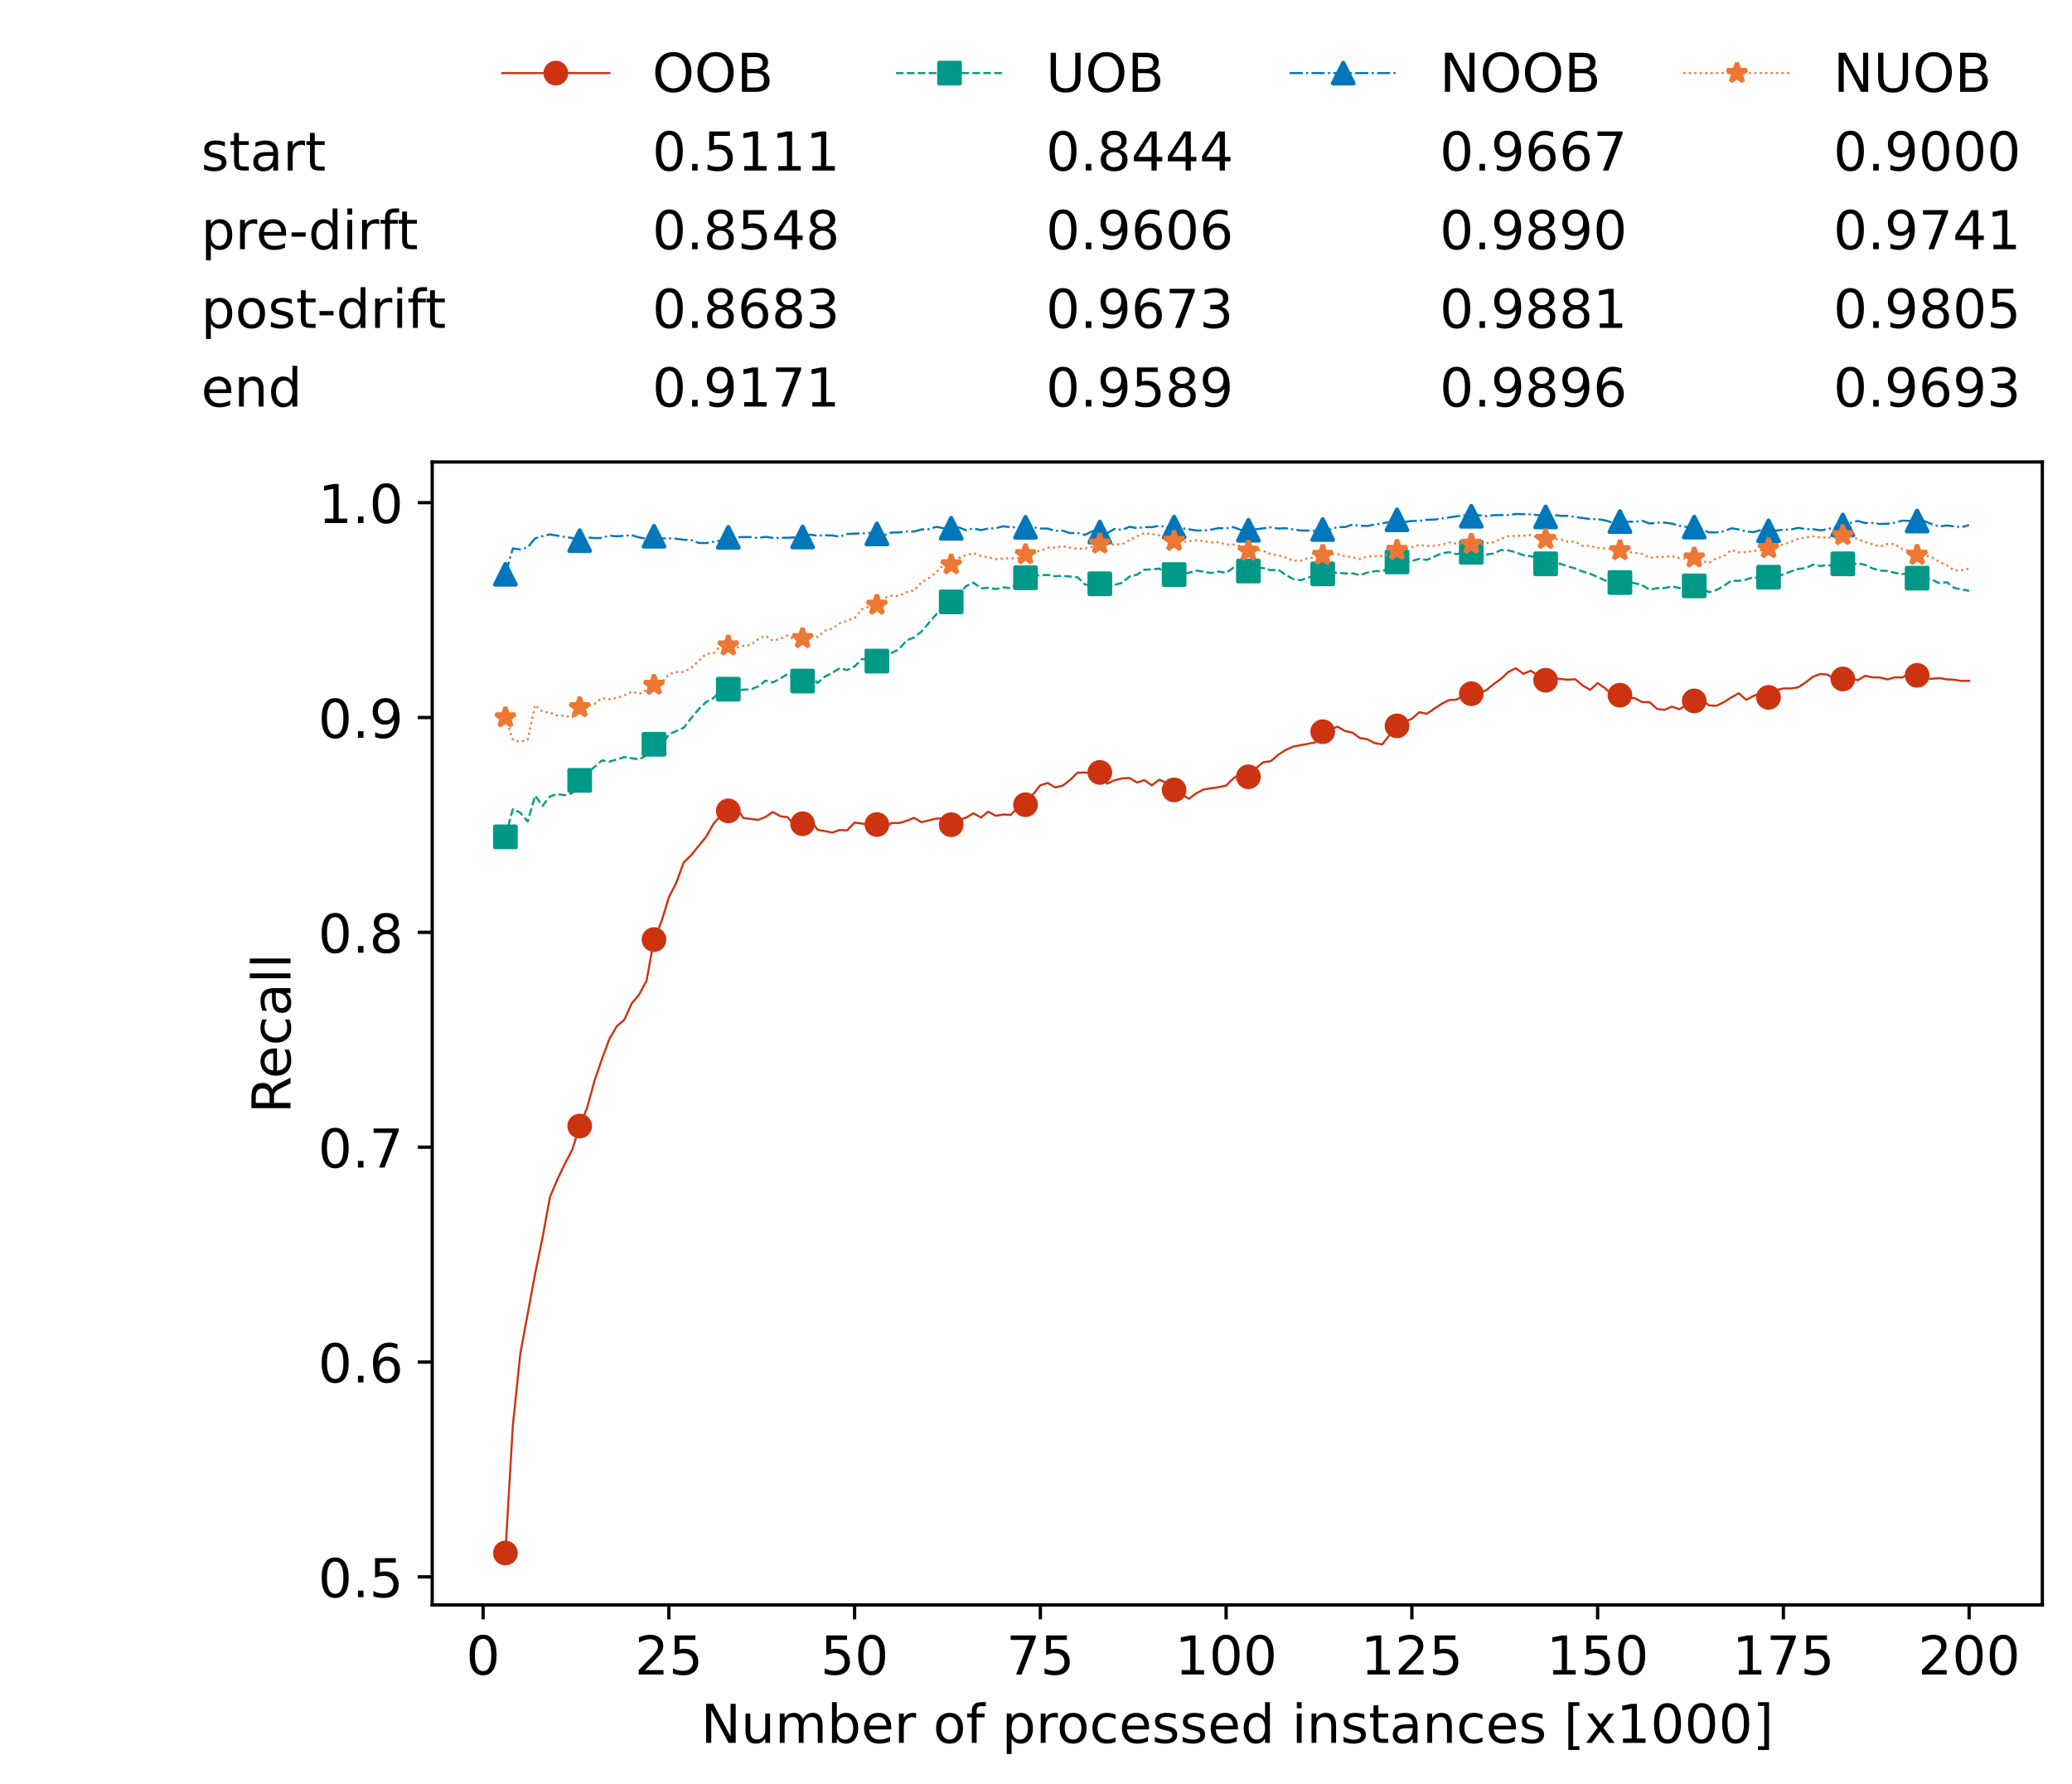 <?xml version="1.0" encoding="utf-8" standalone="no"?>
<!DOCTYPE svg PUBLIC "-//W3C//DTD SVG 1.1//EN"
  "http://www.w3.org/Graphics/SVG/1.1/DTD/svg11.dtd">
<!-- Created with matplotlib (https://matplotlib.org/) -->
<svg height="432.615pt" version="1.1" viewBox="0 0 502.65 432.615" width="502.65pt" xmlns="http://www.w3.org/2000/svg" xmlns:xlink="http://www.w3.org/1999/xlink">
 <defs>
  <style type="text/css">*{stroke-linecap:butt;stroke-linejoin:round;}</style>
 </defs>
 <g id="figure_1">
  <g id="patch_1">
   <path d="M 0 432.615 
L 502.65 432.615 
L 502.65 0 
L 0 0 
z
" style="fill:#ffffff;"/>
  </g>
  <g id="axes_1">
   <g id="patch_2">
    <path d="M 104.85 389.252 
L 495.45 389.252 
L 495.45 112.052 
L 104.85 112.052 
z
" style="fill:#ffffff;"/>
   </g>
   <g id="matplotlib.axis_1">
    <g id="xtick_1">
     <g id="line2d_1">
      <defs>
       <path d="M 0 0 
L 0 3.5 
" id="m1d6f3a732c" style="stroke:#000000;stroke-width:0.8;"/>
      </defs>
      <g>
       <use style="stroke:#000000;stroke-width:0.8;" x="117.197" xlink:href="#m1d6f3a732c" y="389.252"/>
      </g>
     </g>
     <g id="text_1">
      <!-- 0 -->
      <g transform="translate(113.061 406.13)scale(0.13 -0.13)">
       <defs>
        <path d="M 31.781 66.406 
Q 24.172 66.406 20.328 58.906 
Q 16.5 51.422 16.5 36.375 
Q 16.5 21.391 20.328 13.891 
Q 24.172 6.391 31.781 6.391 
Q 39.453 6.391 43.281 13.891 
Q 47.125 21.391 47.125 36.375 
Q 47.125 51.422 43.281 58.906 
Q 39.453 66.406 31.781 66.406 
z
M 31.781 74.219 
Q 44.047 74.219 50.516 64.516 
Q 56.984 54.828 56.984 36.375 
Q 56.984 17.969 50.516 8.266 
Q 44.047 -1.422 31.781 -1.422 
Q 19.531 -1.422 13.062 8.266 
Q 6.594 17.969 6.594 36.375 
Q 6.594 54.828 13.062 64.516 
Q 19.531 74.219 31.781 74.219 
z
" id="DejaVuSans-48"/>
       </defs>
       <use xlink:href="#DejaVuSans-48"/>
      </g>
     </g>
    </g>
    <g id="xtick_2">
     <g id="line2d_2">
      <g>
       <use style="stroke:#000000;stroke-width:0.8;" x="162.259" xlink:href="#m1d6f3a732c" y="389.252"/>
      </g>
     </g>
     <g id="text_2">
      <!-- 25 -->
      <g transform="translate(153.988 406.13)scale(0.13 -0.13)">
       <defs>
        <path d="M 19.188 8.297 
L 53.609 8.297 
L 53.609 0 
L 7.328 0 
L 7.328 8.297 
Q 12.938 14.109 22.625 23.891 
Q 32.328 33.688 34.812 36.531 
Q 39.547 41.844 41.422 45.531 
Q 43.312 49.219 43.312 52.781 
Q 43.312 58.594 39.234 62.25 
Q 35.156 65.922 28.609 65.922 
Q 23.969 65.922 18.812 64.312 
Q 13.672 62.703 7.812 59.422 
L 7.812 69.391 
Q 13.766 71.781 18.938 73 
Q 24.125 74.219 28.422 74.219 
Q 39.75 74.219 46.484 68.547 
Q 53.219 62.891 53.219 53.422 
Q 53.219 48.922 51.531 44.891 
Q 49.859 40.875 45.406 35.406 
Q 44.188 33.984 37.641 27.219 
Q 31.109 20.453 19.188 8.297 
z
" id="DejaVuSans-50"/>
        <path d="M 10.797 72.906 
L 49.516 72.906 
L 49.516 64.594 
L 19.828 64.594 
L 19.828 46.734 
Q 21.969 47.469 24.109 47.828 
Q 26.266 48.188 28.422 48.188 
Q 40.625 48.188 47.75 41.5 
Q 54.891 34.812 54.891 23.391 
Q 54.891 11.625 47.562 5.094 
Q 40.234 -1.422 26.906 -1.422 
Q 22.312 -1.422 17.547 -0.641 
Q 12.797 0.141 7.719 1.703 
L 7.719 11.625 
Q 12.109 9.234 16.797 8.062 
Q 21.484 6.891 26.703 6.891 
Q 35.156 6.891 40.078 11.328 
Q 45.016 15.766 45.016 23.391 
Q 45.016 31 40.078 35.438 
Q 35.156 39.891 26.703 39.891 
Q 22.75 39.891 18.812 39.016 
Q 14.891 38.141 10.797 36.281 
z
" id="DejaVuSans-53"/>
       </defs>
       <use xlink:href="#DejaVuSans-50"/>
       <use x="63.623" xlink:href="#DejaVuSans-53"/>
      </g>
     </g>
    </g>
    <g id="xtick_3">
     <g id="line2d_3">
      <g>
       <use style="stroke:#000000;stroke-width:0.8;" x="207.322" xlink:href="#m1d6f3a732c" y="389.252"/>
      </g>
     </g>
     <g id="text_3">
      <!-- 50 -->
      <g transform="translate(199.05 406.13)scale(0.13 -0.13)">
       <use xlink:href="#DejaVuSans-53"/>
       <use x="63.623" xlink:href="#DejaVuSans-48"/>
      </g>
     </g>
    </g>
    <g id="xtick_4">
     <g id="line2d_4">
      <g>
       <use style="stroke:#000000;stroke-width:0.8;" x="252.384" xlink:href="#m1d6f3a732c" y="389.252"/>
      </g>
     </g>
     <g id="text_4">
      <!-- 75 -->
      <g transform="translate(244.113 406.13)scale(0.13 -0.13)">
       <defs>
        <path d="M 8.203 72.906 
L 55.078 72.906 
L 55.078 68.703 
L 28.609 0 
L 18.312 0 
L 43.219 64.594 
L 8.203 64.594 
z
" id="DejaVuSans-55"/>
       </defs>
       <use xlink:href="#DejaVuSans-55"/>
       <use x="63.623" xlink:href="#DejaVuSans-53"/>
      </g>
     </g>
    </g>
    <g id="xtick_5">
     <g id="line2d_5">
      <g>
       <use style="stroke:#000000;stroke-width:0.8;" x="297.446" xlink:href="#m1d6f3a732c" y="389.252"/>
      </g>
     </g>
     <g id="text_5">
      <!-- 100 -->
      <g transform="translate(285.039 406.13)scale(0.13 -0.13)">
       <defs>
        <path d="M 12.406 8.297 
L 28.516 8.297 
L 28.516 63.922 
L 10.984 60.406 
L 10.984 69.391 
L 28.422 72.906 
L 38.281 72.906 
L 38.281 8.297 
L 54.391 8.297 
L 54.391 0 
L 12.406 0 
z
" id="DejaVuSans-49"/>
       </defs>
       <use xlink:href="#DejaVuSans-49"/>
       <use x="63.623" xlink:href="#DejaVuSans-48"/>
       <use x="127.246" xlink:href="#DejaVuSans-48"/>
      </g>
     </g>
    </g>
    <g id="xtick_6">
     <g id="line2d_6">
      <g>
       <use style="stroke:#000000;stroke-width:0.8;" x="342.509" xlink:href="#m1d6f3a732c" y="389.252"/>
      </g>
     </g>
     <g id="text_6">
      <!-- 125 -->
      <g transform="translate(330.102 406.13)scale(0.13 -0.13)">
       <use xlink:href="#DejaVuSans-49"/>
       <use x="63.623" xlink:href="#DejaVuSans-50"/>
       <use x="127.246" xlink:href="#DejaVuSans-53"/>
      </g>
     </g>
    </g>
    <g id="xtick_7">
     <g id="line2d_7">
      <g>
       <use style="stroke:#000000;stroke-width:0.8;" x="387.571" xlink:href="#m1d6f3a732c" y="389.252"/>
      </g>
     </g>
     <g id="text_7">
      <!-- 150 -->
      <g transform="translate(375.164 406.13)scale(0.13 -0.13)">
       <use xlink:href="#DejaVuSans-49"/>
       <use x="63.623" xlink:href="#DejaVuSans-53"/>
       <use x="127.246" xlink:href="#DejaVuSans-48"/>
      </g>
     </g>
    </g>
    <g id="xtick_8">
     <g id="line2d_8">
      <g>
       <use style="stroke:#000000;stroke-width:0.8;" x="432.633" xlink:href="#m1d6f3a732c" y="389.252"/>
      </g>
     </g>
     <g id="text_8">
      <!-- 175 -->
      <g transform="translate(420.226 406.13)scale(0.13 -0.13)">
       <use xlink:href="#DejaVuSans-49"/>
       <use x="63.623" xlink:href="#DejaVuSans-55"/>
       <use x="127.246" xlink:href="#DejaVuSans-53"/>
      </g>
     </g>
    </g>
    <g id="xtick_9">
     <g id="line2d_9">
      <g>
       <use style="stroke:#000000;stroke-width:0.8;" x="477.695" xlink:href="#m1d6f3a732c" y="389.252"/>
      </g>
     </g>
     <g id="text_9">
      <!-- 200 -->
      <g transform="translate(465.289 406.13)scale(0.13 -0.13)">
       <use xlink:href="#DejaVuSans-50"/>
       <use x="63.623" xlink:href="#DejaVuSans-48"/>
       <use x="127.246" xlink:href="#DejaVuSans-48"/>
      </g>
     </g>
    </g>
    <g id="text_10">
     <!-- Number of processed instances [x1000] -->
     <g transform="translate(170.025 422.711)scale(0.13 -0.13)">
      <defs>
       <path d="M 9.812 72.906 
L 23.094 72.906 
L 55.422 11.922 
L 55.422 72.906 
L 64.984 72.906 
L 64.984 0 
L 51.703 0 
L 19.391 60.984 
L 19.391 0 
L 9.812 0 
z
" id="DejaVuSans-78"/>
       <path d="M 8.5 21.578 
L 8.5 54.688 
L 17.484 54.688 
L 17.484 21.922 
Q 17.484 14.156 20.5 10.266 
Q 23.531 6.391 29.594 6.391 
Q 36.859 6.391 41.078 11.031 
Q 45.312 15.672 45.312 23.688 
L 45.312 54.688 
L 54.297 54.688 
L 54.297 0 
L 45.312 0 
L 45.312 8.406 
Q 42.047 3.422 37.719 1 
Q 33.406 -1.422 27.688 -1.422 
Q 18.266 -1.422 13.375 4.438 
Q 8.5 10.297 8.5 21.578 
z
M 31.109 56 
z
" id="DejaVuSans-117"/>
       <path d="M 52 44.188 
Q 55.375 50.25 60.062 53.125 
Q 64.75 56 71.094 56 
Q 79.641 56 84.281 50.016 
Q 88.922 44.047 88.922 33.016 
L 88.922 0 
L 79.891 0 
L 79.891 32.719 
Q 79.891 40.578 77.094 44.375 
Q 74.312 48.188 68.609 48.188 
Q 61.625 48.188 57.562 43.547 
Q 53.516 38.922 53.516 30.906 
L 53.516 0 
L 44.484 0 
L 44.484 32.719 
Q 44.484 40.625 41.703 44.406 
Q 38.922 48.188 33.109 48.188 
Q 26.219 48.188 22.156 43.531 
Q 18.109 38.875 18.109 30.906 
L 18.109 0 
L 9.078 0 
L 9.078 54.688 
L 18.109 54.688 
L 18.109 46.188 
Q 21.188 51.219 25.484 53.609 
Q 29.781 56 35.688 56 
Q 41.656 56 45.828 52.969 
Q 50 49.953 52 44.188 
z
" id="DejaVuSans-109"/>
       <path d="M 48.688 27.297 
Q 48.688 37.203 44.609 42.844 
Q 40.531 48.484 33.406 48.484 
Q 26.266 48.484 22.188 42.844 
Q 18.109 37.203 18.109 27.297 
Q 18.109 17.391 22.188 11.75 
Q 26.266 6.109 33.406 6.109 
Q 40.531 6.109 44.609 11.75 
Q 48.688 17.391 48.688 27.297 
z
M 18.109 46.391 
Q 20.953 51.266 25.266 53.625 
Q 29.594 56 35.594 56 
Q 45.562 56 51.781 48.094 
Q 58.016 40.188 58.016 27.297 
Q 58.016 14.406 51.781 6.484 
Q 45.562 -1.422 35.594 -1.422 
Q 29.594 -1.422 25.266 0.953 
Q 20.953 3.328 18.109 8.203 
L 18.109 0 
L 9.078 0 
L 9.078 75.984 
L 18.109 75.984 
z
" id="DejaVuSans-98"/>
       <path d="M 56.203 29.594 
L 56.203 25.203 
L 14.891 25.203 
Q 15.484 15.922 20.484 11.062 
Q 25.484 6.203 34.422 6.203 
Q 39.594 6.203 44.453 7.469 
Q 49.312 8.734 54.109 11.281 
L 54.109 2.781 
Q 49.266 0.734 44.188 -0.344 
Q 39.109 -1.422 33.891 -1.422 
Q 20.797 -1.422 13.156 6.188 
Q 5.516 13.812 5.516 26.812 
Q 5.516 40.234 12.766 48.109 
Q 20.016 56 32.328 56 
Q 43.359 56 49.781 48.891 
Q 56.203 41.797 56.203 29.594 
z
M 47.219 32.234 
Q 47.125 39.594 43.094 43.984 
Q 39.062 48.391 32.422 48.391 
Q 24.906 48.391 20.391 44.141 
Q 15.875 39.891 15.188 32.172 
z
" id="DejaVuSans-101"/>
       <path d="M 41.109 46.297 
Q 39.594 47.172 37.812 47.578 
Q 36.031 48 33.891 48 
Q 26.266 48 22.188 43.047 
Q 18.109 38.094 18.109 28.812 
L 18.109 0 
L 9.078 0 
L 9.078 54.688 
L 18.109 54.688 
L 18.109 46.188 
Q 20.953 51.172 25.484 53.578 
Q 30.031 56 36.531 56 
Q 37.453 56 38.578 55.875 
Q 39.703 55.766 41.062 55.516 
z
" id="DejaVuSans-114"/>
       <path id="DejaVuSans-32"/>
       <path d="M 30.609 48.391 
Q 23.391 48.391 19.188 42.75 
Q 14.984 37.109 14.984 27.297 
Q 14.984 17.484 19.156 11.844 
Q 23.344 6.203 30.609 6.203 
Q 37.797 6.203 41.984 11.859 
Q 46.188 17.531 46.188 27.297 
Q 46.188 37.016 41.984 42.703 
Q 37.797 48.391 30.609 48.391 
z
M 30.609 56 
Q 42.328 56 49.016 48.375 
Q 55.719 40.766 55.719 27.297 
Q 55.719 13.875 49.016 6.219 
Q 42.328 -1.422 30.609 -1.422 
Q 18.844 -1.422 12.172 6.219 
Q 5.516 13.875 5.516 27.297 
Q 5.516 40.766 12.172 48.375 
Q 18.844 56 30.609 56 
z
" id="DejaVuSans-111"/>
       <path d="M 37.109 75.984 
L 37.109 68.5 
L 28.516 68.5 
Q 23.688 68.5 21.797 66.547 
Q 19.922 64.594 19.922 59.516 
L 19.922 54.688 
L 34.719 54.688 
L 34.719 47.703 
L 19.922 47.703 
L 19.922 0 
L 10.891 0 
L 10.891 47.703 
L 2.297 47.703 
L 2.297 54.688 
L 10.891 54.688 
L 10.891 58.5 
Q 10.891 67.625 15.141 71.797 
Q 19.391 75.984 28.609 75.984 
z
" id="DejaVuSans-102"/>
       <path d="M 18.109 8.203 
L 18.109 -20.797 
L 9.078 -20.797 
L 9.078 54.688 
L 18.109 54.688 
L 18.109 46.391 
Q 20.953 51.266 25.266 53.625 
Q 29.594 56 35.594 56 
Q 45.562 56 51.781 48.094 
Q 58.016 40.188 58.016 27.297 
Q 58.016 14.406 51.781 6.484 
Q 45.562 -1.422 35.594 -1.422 
Q 29.594 -1.422 25.266 0.953 
Q 20.953 3.328 18.109 8.203 
z
M 48.688 27.297 
Q 48.688 37.203 44.609 42.844 
Q 40.531 48.484 33.406 48.484 
Q 26.266 48.484 22.188 42.844 
Q 18.109 37.203 18.109 27.297 
Q 18.109 17.391 22.188 11.75 
Q 26.266 6.109 33.406 6.109 
Q 40.531 6.109 44.609 11.75 
Q 48.688 17.391 48.688 27.297 
z
" id="DejaVuSans-112"/>
       <path d="M 48.781 52.594 
L 48.781 44.188 
Q 44.969 46.297 41.141 47.344 
Q 37.312 48.391 33.406 48.391 
Q 24.656 48.391 19.812 42.844 
Q 14.984 37.312 14.984 27.297 
Q 14.984 17.281 19.812 11.734 
Q 24.656 6.203 33.406 6.203 
Q 37.312 6.203 41.141 7.25 
Q 44.969 8.297 48.781 10.406 
L 48.781 2.094 
Q 45.016 0.344 40.984 -0.531 
Q 36.969 -1.422 32.422 -1.422 
Q 20.062 -1.422 12.781 6.344 
Q 5.516 14.109 5.516 27.297 
Q 5.516 40.672 12.859 48.328 
Q 20.219 56 33.016 56 
Q 37.156 56 41.109 55.141 
Q 45.062 54.297 48.781 52.594 
z
" id="DejaVuSans-99"/>
       <path d="M 44.281 53.078 
L 44.281 44.578 
Q 40.484 46.531 36.375 47.5 
Q 32.281 48.484 27.875 48.484 
Q 21.188 48.484 17.844 46.438 
Q 14.5 44.391 14.5 40.281 
Q 14.5 37.156 16.891 35.375 
Q 19.281 33.594 26.516 31.984 
L 29.594 31.297 
Q 39.156 29.25 43.188 25.516 
Q 47.219 21.781 47.219 15.094 
Q 47.219 7.469 41.188 3.016 
Q 35.156 -1.422 24.609 -1.422 
Q 20.219 -1.422 15.453 -0.562 
Q 10.688 0.297 5.422 2 
L 5.422 11.281 
Q 10.406 8.688 15.234 7.391 
Q 20.062 6.109 24.812 6.109 
Q 31.156 6.109 34.562 8.281 
Q 37.984 10.453 37.984 14.406 
Q 37.984 18.062 35.516 20.016 
Q 33.062 21.969 24.703 23.781 
L 21.578 24.516 
Q 13.234 26.266 9.516 29.906 
Q 5.812 33.547 5.812 39.891 
Q 5.812 47.609 11.281 51.797 
Q 16.75 56 26.812 56 
Q 31.781 56 36.172 55.266 
Q 40.578 54.547 44.281 53.078 
z
" id="DejaVuSans-115"/>
       <path d="M 45.406 46.391 
L 45.406 75.984 
L 54.391 75.984 
L 54.391 0 
L 45.406 0 
L 45.406 8.203 
Q 42.578 3.328 38.25 0.953 
Q 33.938 -1.422 27.875 -1.422 
Q 17.969 -1.422 11.734 6.484 
Q 5.516 14.406 5.516 27.297 
Q 5.516 40.188 11.734 48.094 
Q 17.969 56 27.875 56 
Q 33.938 56 38.25 53.625 
Q 42.578 51.266 45.406 46.391 
z
M 14.797 27.297 
Q 14.797 17.391 18.875 11.75 
Q 22.953 6.109 30.078 6.109 
Q 37.203 6.109 41.297 11.75 
Q 45.406 17.391 45.406 27.297 
Q 45.406 37.203 41.297 42.844 
Q 37.203 48.484 30.078 48.484 
Q 22.953 48.484 18.875 42.844 
Q 14.797 37.203 14.797 27.297 
z
" id="DejaVuSans-100"/>
       <path d="M 9.422 54.688 
L 18.406 54.688 
L 18.406 0 
L 9.422 0 
z
M 9.422 75.984 
L 18.406 75.984 
L 18.406 64.594 
L 9.422 64.594 
z
" id="DejaVuSans-105"/>
       <path d="M 54.891 33.016 
L 54.891 0 
L 45.906 0 
L 45.906 32.719 
Q 45.906 40.484 42.875 44.328 
Q 39.844 48.188 33.797 48.188 
Q 26.516 48.188 22.312 43.547 
Q 18.109 38.922 18.109 30.906 
L 18.109 0 
L 9.078 0 
L 9.078 54.688 
L 18.109 54.688 
L 18.109 46.188 
Q 21.344 51.125 25.703 53.562 
Q 30.078 56 35.797 56 
Q 45.219 56 50.047 50.172 
Q 54.891 44.344 54.891 33.016 
z
" id="DejaVuSans-110"/>
       <path d="M 18.312 70.219 
L 18.312 54.688 
L 36.812 54.688 
L 36.812 47.703 
L 18.312 47.703 
L 18.312 18.016 
Q 18.312 11.328 20.141 9.422 
Q 21.969 7.516 27.594 7.516 
L 36.812 7.516 
L 36.812 0 
L 27.594 0 
Q 17.188 0 13.234 3.875 
Q 9.281 7.766 9.281 18.016 
L 9.281 47.703 
L 2.688 47.703 
L 2.688 54.688 
L 9.281 54.688 
L 9.281 70.219 
z
" id="DejaVuSans-116"/>
       <path d="M 34.281 27.484 
Q 23.391 27.484 19.188 25 
Q 14.984 22.516 14.984 16.5 
Q 14.984 11.719 18.141 8.906 
Q 21.297 6.109 26.703 6.109 
Q 34.188 6.109 38.703 11.406 
Q 43.219 16.703 43.219 25.484 
L 43.219 27.484 
z
M 52.203 31.203 
L 52.203 0 
L 43.219 0 
L 43.219 8.297 
Q 40.141 3.328 35.547 0.953 
Q 30.953 -1.422 24.312 -1.422 
Q 15.922 -1.422 10.953 3.297 
Q 6 8.016 6 15.922 
Q 6 25.141 12.172 29.828 
Q 18.359 34.516 30.609 34.516 
L 43.219 34.516 
L 43.219 35.406 
Q 43.219 41.609 39.141 45 
Q 35.062 48.391 27.688 48.391 
Q 23 48.391 18.547 47.266 
Q 14.109 46.141 10.016 43.891 
L 10.016 52.203 
Q 14.938 54.109 19.578 55.047 
Q 24.219 56 28.609 56 
Q 40.484 56 46.344 49.844 
Q 52.203 43.703 52.203 31.203 
z
" id="DejaVuSans-97"/>
       <path d="M 8.594 75.984 
L 29.297 75.984 
L 29.297 69 
L 17.578 69 
L 17.578 -6.203 
L 29.297 -6.203 
L 29.297 -13.188 
L 8.594 -13.188 
z
" id="DejaVuSans-91"/>
       <path d="M 54.891 54.688 
L 35.109 28.078 
L 55.906 0 
L 45.312 0 
L 29.391 21.484 
L 13.484 0 
L 2.875 0 
L 24.125 28.609 
L 4.688 54.688 
L 15.281 54.688 
L 29.781 35.203 
L 44.281 54.688 
z
" id="DejaVuSans-120"/>
       <path d="M 30.422 75.984 
L 30.422 -13.188 
L 9.719 -13.188 
L 9.719 -6.203 
L 21.391 -6.203 
L 21.391 69 
L 9.719 69 
L 9.719 75.984 
z
" id="DejaVuSans-93"/>
      </defs>
      <use xlink:href="#DejaVuSans-78"/>
      <use x="74.805" xlink:href="#DejaVuSans-117"/>
      <use x="138.184" xlink:href="#DejaVuSans-109"/>
      <use x="235.596" xlink:href="#DejaVuSans-98"/>
      <use x="299.072" xlink:href="#DejaVuSans-101"/>
      <use x="360.596" xlink:href="#DejaVuSans-114"/>
      <use x="401.709" xlink:href="#DejaVuSans-32"/>
      <use x="433.496" xlink:href="#DejaVuSans-111"/>
      <use x="494.678" xlink:href="#DejaVuSans-102"/>
      <use x="529.883" xlink:href="#DejaVuSans-32"/>
      <use x="561.67" xlink:href="#DejaVuSans-112"/>
      <use x="625.146" xlink:href="#DejaVuSans-114"/>
      <use x="664.01" xlink:href="#DejaVuSans-111"/>
      <use x="725.191" xlink:href="#DejaVuSans-99"/>
      <use x="780.172" xlink:href="#DejaVuSans-101"/>
      <use x="841.695" xlink:href="#DejaVuSans-115"/>
      <use x="893.795" xlink:href="#DejaVuSans-115"/>
      <use x="945.895" xlink:href="#DejaVuSans-101"/>
      <use x="1007.418" xlink:href="#DejaVuSans-100"/>
      <use x="1070.895" xlink:href="#DejaVuSans-32"/>
      <use x="1102.682" xlink:href="#DejaVuSans-105"/>
      <use x="1130.465" xlink:href="#DejaVuSans-110"/>
      <use x="1193.844" xlink:href="#DejaVuSans-115"/>
      <use x="1245.943" xlink:href="#DejaVuSans-116"/>
      <use x="1285.152" xlink:href="#DejaVuSans-97"/>
      <use x="1346.432" xlink:href="#DejaVuSans-110"/>
      <use x="1409.811" xlink:href="#DejaVuSans-99"/>
      <use x="1464.791" xlink:href="#DejaVuSans-101"/>
      <use x="1526.314" xlink:href="#DejaVuSans-115"/>
      <use x="1578.414" xlink:href="#DejaVuSans-32"/>
      <use x="1610.201" xlink:href="#DejaVuSans-91"/>
      <use x="1649.215" xlink:href="#DejaVuSans-120"/>
      <use x="1708.395" xlink:href="#DejaVuSans-49"/>
      <use x="1772.018" xlink:href="#DejaVuSans-48"/>
      <use x="1835.641" xlink:href="#DejaVuSans-48"/>
      <use x="1899.264" xlink:href="#DejaVuSans-48"/>
      <use x="1962.887" xlink:href="#DejaVuSans-93"/>
     </g>
    </g>
   </g>
   <g id="matplotlib.axis_2">
    <g id="ytick_1">
     <g id="line2d_10">
      <defs>
       <path d="M 0 0 
L -3.5 0 
" id="m3bb063deed" style="stroke:#000000;stroke-width:0.8;"/>
      </defs>
      <g>
       <use style="stroke:#000000;stroke-width:0.8;" x="104.85" xlink:href="#m3bb063deed" y="382.441"/>
      </g>
     </g>
     <g id="text_11">
      <!-- 0.5 -->
      <g transform="translate(77.176 387.38)scale(0.13 -0.13)">
       <defs>
        <path d="M 10.688 12.406 
L 21 12.406 
L 21 0 
L 10.688 0 
z
" id="DejaVuSans-46"/>
       </defs>
       <use xlink:href="#DejaVuSans-48"/>
       <use x="63.623" xlink:href="#DejaVuSans-46"/>
       <use x="95.41" xlink:href="#DejaVuSans-53"/>
      </g>
     </g>
    </g>
    <g id="ytick_2">
     <g id="line2d_11">
      <g>
       <use style="stroke:#000000;stroke-width:0.8;" x="104.85" xlink:href="#m3bb063deed" y="330.336"/>
      </g>
     </g>
     <g id="text_12">
      <!-- 0.6 -->
      <g transform="translate(77.176 335.275)scale(0.13 -0.13)">
       <defs>
        <path d="M 33.016 40.375 
Q 26.375 40.375 22.484 35.828 
Q 18.609 31.297 18.609 23.391 
Q 18.609 15.531 22.484 10.953 
Q 26.375 6.391 33.016 6.391 
Q 39.656 6.391 43.531 10.953 
Q 47.406 15.531 47.406 23.391 
Q 47.406 31.297 43.531 35.828 
Q 39.656 40.375 33.016 40.375 
z
M 52.594 71.297 
L 52.594 62.312 
Q 48.875 64.062 45.094 64.984 
Q 41.312 65.922 37.594 65.922 
Q 27.828 65.922 22.672 59.328 
Q 17.531 52.734 16.797 39.406 
Q 19.672 43.656 24.016 45.922 
Q 28.375 48.188 33.594 48.188 
Q 44.578 48.188 50.953 41.516 
Q 57.328 34.859 57.328 23.391 
Q 57.328 12.156 50.688 5.359 
Q 44.047 -1.422 33.016 -1.422 
Q 20.359 -1.422 13.672 8.266 
Q 6.984 17.969 6.984 36.375 
Q 6.984 53.656 15.188 63.938 
Q 23.391 74.219 37.203 74.219 
Q 40.922 74.219 44.703 73.484 
Q 48.484 72.75 52.594 71.297 
z
" id="DejaVuSans-54"/>
       </defs>
       <use xlink:href="#DejaVuSans-48"/>
       <use x="63.623" xlink:href="#DejaVuSans-46"/>
       <use x="95.41" xlink:href="#DejaVuSans-54"/>
      </g>
     </g>
    </g>
    <g id="ytick_3">
     <g id="line2d_12">
      <g>
       <use style="stroke:#000000;stroke-width:0.8;" x="104.85" xlink:href="#m3bb063deed" y="278.231"/>
      </g>
     </g>
     <g id="text_13">
      <!-- 0.7 -->
      <g transform="translate(77.176 283.17)scale(0.13 -0.13)">
       <use xlink:href="#DejaVuSans-48"/>
       <use x="63.623" xlink:href="#DejaVuSans-46"/>
       <use x="95.41" xlink:href="#DejaVuSans-55"/>
      </g>
     </g>
    </g>
    <g id="ytick_4">
     <g id="line2d_13">
      <g>
       <use style="stroke:#000000;stroke-width:0.8;" x="104.85" xlink:href="#m3bb063deed" y="226.126"/>
      </g>
     </g>
     <g id="text_14">
      <!-- 0.8 -->
      <g transform="translate(77.176 231.065)scale(0.13 -0.13)">
       <defs>
        <path d="M 31.781 34.625 
Q 24.75 34.625 20.719 30.859 
Q 16.703 27.094 16.703 20.516 
Q 16.703 13.922 20.719 10.156 
Q 24.75 6.391 31.781 6.391 
Q 38.812 6.391 42.859 10.172 
Q 46.922 13.969 46.922 20.516 
Q 46.922 27.094 42.891 30.859 
Q 38.875 34.625 31.781 34.625 
z
M 21.922 38.812 
Q 15.578 40.375 12.031 44.719 
Q 8.5 49.078 8.5 55.328 
Q 8.5 64.062 14.719 69.141 
Q 20.953 74.219 31.781 74.219 
Q 42.672 74.219 48.875 69.141 
Q 55.078 64.062 55.078 55.328 
Q 55.078 49.078 51.531 44.719 
Q 48 40.375 41.703 38.812 
Q 48.828 37.156 52.797 32.312 
Q 56.781 27.484 56.781 20.516 
Q 56.781 9.906 50.312 4.234 
Q 43.844 -1.422 31.781 -1.422 
Q 19.734 -1.422 13.25 4.234 
Q 6.781 9.906 6.781 20.516 
Q 6.781 27.484 10.781 32.312 
Q 14.797 37.156 21.922 38.812 
z
M 18.312 54.391 
Q 18.312 48.734 21.844 45.562 
Q 25.391 42.391 31.781 42.391 
Q 38.141 42.391 41.719 45.562 
Q 45.312 48.734 45.312 54.391 
Q 45.312 60.062 41.719 63.234 
Q 38.141 66.406 31.781 66.406 
Q 25.391 66.406 21.844 63.234 
Q 18.312 60.062 18.312 54.391 
z
" id="DejaVuSans-56"/>
       </defs>
       <use xlink:href="#DejaVuSans-48"/>
       <use x="63.623" xlink:href="#DejaVuSans-46"/>
       <use x="95.41" xlink:href="#DejaVuSans-56"/>
      </g>
     </g>
    </g>
    <g id="ytick_5">
     <g id="line2d_14">
      <g>
       <use style="stroke:#000000;stroke-width:0.8;" x="104.85" xlink:href="#m3bb063deed" y="174.021"/>
      </g>
     </g>
     <g id="text_15">
      <!-- 0.9 -->
      <g transform="translate(77.176 178.96)scale(0.13 -0.13)">
       <defs>
        <path d="M 10.984 1.516 
L 10.984 10.5 
Q 14.703 8.734 18.5 7.812 
Q 22.312 6.891 25.984 6.891 
Q 35.75 6.891 40.891 13.453 
Q 46.047 20.016 46.781 33.406 
Q 43.953 29.203 39.594 26.953 
Q 35.25 24.703 29.984 24.703 
Q 19.047 24.703 12.672 31.312 
Q 6.297 37.938 6.297 49.422 
Q 6.297 60.641 12.938 67.422 
Q 19.578 74.219 30.609 74.219 
Q 43.266 74.219 49.922 64.516 
Q 56.594 54.828 56.594 36.375 
Q 56.594 19.141 48.406 8.859 
Q 40.234 -1.422 26.422 -1.422 
Q 22.703 -1.422 18.891 -0.688 
Q 15.094 0.047 10.984 1.516 
z
M 30.609 32.422 
Q 37.25 32.422 41.125 36.953 
Q 45.016 41.5 45.016 49.422 
Q 45.016 57.281 41.125 61.844 
Q 37.25 66.406 30.609 66.406 
Q 23.969 66.406 20.094 61.844 
Q 16.219 57.281 16.219 49.422 
Q 16.219 41.5 20.094 36.953 
Q 23.969 32.422 30.609 32.422 
z
" id="DejaVuSans-57"/>
       </defs>
       <use xlink:href="#DejaVuSans-48"/>
       <use x="63.623" xlink:href="#DejaVuSans-46"/>
       <use x="95.41" xlink:href="#DejaVuSans-57"/>
      </g>
     </g>
    </g>
    <g id="ytick_6">
     <g id="line2d_15">
      <g>
       <use style="stroke:#000000;stroke-width:0.8;" x="104.85" xlink:href="#m3bb063deed" y="121.916"/>
      </g>
     </g>
     <g id="text_16">
      <!-- 1.0 -->
      <g transform="translate(77.176 126.855)scale(0.13 -0.13)">
       <use xlink:href="#DejaVuSans-49"/>
       <use x="63.623" xlink:href="#DejaVuSans-46"/>
       <use x="95.41" xlink:href="#DejaVuSans-48"/>
      </g>
     </g>
    </g>
    <g id="text_17">
     <!-- Recall -->
     <g transform="translate(70.472 270.044)rotate(-90)scale(0.13 -0.13)">
      <defs>
       <path d="M 44.391 34.188 
Q 47.562 33.109 50.562 29.594 
Q 53.562 26.078 56.594 19.922 
L 66.609 0 
L 56 0 
L 46.688 18.703 
Q 43.062 26.031 39.672 28.422 
Q 36.281 30.812 30.422 30.812 
L 19.672 30.812 
L 19.672 0 
L 9.812 0 
L 9.812 72.906 
L 32.078 72.906 
Q 44.578 72.906 50.734 67.672 
Q 56.891 62.453 56.891 51.906 
Q 56.891 45.016 53.688 40.469 
Q 50.484 35.938 44.391 34.188 
z
M 19.672 64.797 
L 19.672 38.922 
L 32.078 38.922 
Q 39.203 38.922 42.844 42.219 
Q 46.484 45.516 46.484 51.906 
Q 46.484 58.297 42.844 61.547 
Q 39.203 64.797 32.078 64.797 
z
" id="DejaVuSans-82"/>
       <path d="M 9.422 75.984 
L 18.406 75.984 
L 18.406 0 
L 9.422 0 
z
" id="DejaVuSans-108"/>
      </defs>
      <use xlink:href="#DejaVuSans-82"/>
      <use x="64.982" xlink:href="#DejaVuSans-101"/>
      <use x="126.506" xlink:href="#DejaVuSans-99"/>
      <use x="181.486" xlink:href="#DejaVuSans-97"/>
      <use x="242.766" xlink:href="#DejaVuSans-108"/>
      <use x="270.549" xlink:href="#DejaVuSans-108"/>
     </g>
    </g>
   </g>
   <g id="line2d_16"/>
   <g id="line2d_17"/>
   <g id="line2d_18"/>
   <g id="line2d_19"/>
   <g id="line2d_20"/>
   <g id="line2d_21">
    <path clip-path="url(#pa97fb08e59)" d="M 122.605 376.652 
L 124.407 345.775 
L 126.21 328.392 
L 129.815 308.926 
L 131.617 300.139 
L 133.419 290.31 
L 135.222 286.028 
L 137.024 282.267 
L 138.827 278.846 
L 140.629 273.106 
L 142.432 268.649 
L 144.234 262.077 
L 146.037 256.829 
L 147.839 251.962 
L 149.642 248.87 
L 151.444 247.345 
L 153.247 243.371 
L 155.049 241.223 
L 156.852 237.839 
L 158.654 227.874 
L 160.457 223.542 
L 162.259 217.642 
L 164.062 214.082 
L 165.864 209.18 
L 167.667 207.412 
L 171.272 202.966 
L 173.074 199.83 
L 174.877 197.747 
L 178.482 195.506 
L 180.284 198.362 
L 183.889 198.854 
L 185.692 198.145 
L 187.494 196.926 
L 189.297 197.952 
L 191.099 198.215 
L 192.902 200.447 
L 194.704 199.788 
L 196.507 198.549 
L 198.309 201.235 
L 201.914 201.928 
L 203.717 201.287 
L 205.519 201.379 
L 207.322 199.516 
L 209.124 199.742 
L 210.927 200.131 
L 212.729 199.978 
L 214.532 200.722 
L 216.334 199.592 
L 218.137 199.61 
L 219.939 199.073 
L 221.742 198.358 
L 223.544 199.412 
L 227.149 198.529 
L 228.952 198.472 
L 230.754 200.012 
L 232.557 198.884 
L 234.359 198.303 
L 236.162 197.233 
L 237.964 198.271 
L 239.767 196.859 
L 241.569 197.861 
L 243.372 197.553 
L 245.174 197.634 
L 246.976 195.837 
L 248.779 195.171 
L 250.581 192.708 
L 252.384 190.438 
L 254.186 189.91 
L 255.989 190.98 
L 257.791 190.546 
L 259.594 189.174 
L 261.396 187.413 
L 263.199 187.367 
L 265.001 187.56 
L 266.804 187.336 
L 268.606 190.061 
L 270.409 189.224 
L 272.211 188.796 
L 274.014 188.681 
L 275.816 189.795 
L 277.619 189.217 
L 279.421 190.474 
L 281.224 189.101 
L 283.026 189.896 
L 284.829 191.586 
L 288.434 193.72 
L 290.236 192.375 
L 292.039 191.455 
L 295.644 190.929 
L 297.446 190.529 
L 299.249 188.72 
L 301.051 187.711 
L 302.854 188.397 
L 304.656 186.333 
L 306.459 184.86 
L 308.261 184.625 
L 310.064 183.072 
L 311.866 181.902 
L 313.669 181.086 
L 319.076 180.059 
L 320.879 177.46 
L 324.484 176.252 
L 326.286 177.287 
L 328.089 177.688 
L 329.891 178.978 
L 331.694 179.291 
L 333.496 180.222 
L 335.299 180.543 
L 338.904 176.047 
L 340.706 175.067 
L 342.509 174.323 
L 344.311 172.727 
L 346.114 173.12 
L 349.719 170.703 
L 351.521 169.794 
L 353.324 169.679 
L 355.126 168.692 
L 356.928 168.243 
L 358.731 168.082 
L 360.533 167.423 
L 362.336 165.932 
L 364.138 164.634 
L 365.941 162.931 
L 367.743 162.068 
L 369.546 163.414 
L 371.348 162.678 
L 374.953 164.975 
L 376.756 164.495 
L 380.361 164.852 
L 382.163 164.748 
L 383.966 166.285 
L 385.768 167.315 
L 387.571 165.664 
L 389.373 166.894 
L 391.176 168.63 
L 392.978 168.605 
L 394.781 169.155 
L 396.583 169.35 
L 398.386 170.277 
L 400.188 170.307 
L 401.991 171.939 
L 403.793 172.155 
L 405.596 171.378 
L 407.398 172.002 
L 411.003 169.993 
L 412.806 169.647 
L 414.608 171.101 
L 416.411 171.167 
L 418.213 170.294 
L 420.016 169.142 
L 421.818 168.129 
L 423.621 169.731 
L 425.423 168.766 
L 427.226 168.075 
L 429.028 169.137 
L 430.831 167.365 
L 432.633 166.968 
L 434.436 166.971 
L 436.238 166.701 
L 438.041 165.506 
L 439.843 164.121 
L 441.646 163.451 
L 443.448 163.625 
L 445.251 165.129 
L 447.053 164.673 
L 448.856 164.462 
L 450.658 164.989 
L 452.461 163.914 
L 454.263 164.282 
L 456.066 164.303 
L 457.868 164.77 
L 459.671 164.279 
L 461.473 164.321 
L 463.276 163.232 
L 465.078 163.791 
L 466.881 164.529 
L 468.683 164.636 
L 470.485 164.446 
L 472.288 164.771 
L 474.09 164.86 
L 475.893 165.156 
L 477.695 165.124 
L 477.695 165.124 
" style="fill:none;stroke:#cc3311;stroke-linecap:square;stroke-width:0.5;"/>
    <defs>
     <path d="M 0 2.5 
C 0.663 2.5 1.299 2.237 1.768 1.768 
C 2.237 1.299 2.5 0.663 2.5 0 
C 2.5 -0.663 2.237 -1.299 1.768 -1.768 
C 1.299 -2.237 0.663 -2.5 0 -2.5 
C -0.663 -2.5 -1.299 -2.237 -1.768 -1.768 
C -2.237 -1.299 -2.5 -0.663 -2.5 0 
C -2.5 0.663 -2.237 1.299 -1.768 1.768 
C -1.299 2.237 -0.663 2.5 0 2.5 
z
" id="m6646974004" style="stroke:#cc3311;"/>
    </defs>
    <g clip-path="url(#pa97fb08e59)">
     <use style="fill:#cc3311;stroke:#cc3311;" x="122.605" xlink:href="#m6646974004" y="376.652"/>
     <use style="fill:#cc3311;stroke:#cc3311;" x="140.629" xlink:href="#m6646974004" y="273.106"/>
     <use style="fill:#cc3311;stroke:#cc3311;" x="158.654" xlink:href="#m6646974004" y="227.874"/>
     <use style="fill:#cc3311;stroke:#cc3311;" x="176.679" xlink:href="#m6646974004" y="196.669"/>
     <use style="fill:#cc3311;stroke:#cc3311;" x="194.704" xlink:href="#m6646974004" y="199.788"/>
     <use style="fill:#cc3311;stroke:#cc3311;" x="212.729" xlink:href="#m6646974004" y="199.978"/>
     <use style="fill:#cc3311;stroke:#cc3311;" x="230.754" xlink:href="#m6646974004" y="200.012"/>
     <use style="fill:#cc3311;stroke:#cc3311;" x="248.779" xlink:href="#m6646974004" y="195.171"/>
     <use style="fill:#cc3311;stroke:#cc3311;" x="266.804" xlink:href="#m6646974004" y="187.336"/>
     <use style="fill:#cc3311;stroke:#cc3311;" x="284.829" xlink:href="#m6646974004" y="191.586"/>
     <use style="fill:#cc3311;stroke:#cc3311;" x="302.854" xlink:href="#m6646974004" y="188.397"/>
     <use style="fill:#cc3311;stroke:#cc3311;" x="320.879" xlink:href="#m6646974004" y="177.46"/>
     <use style="fill:#cc3311;stroke:#cc3311;" x="338.904" xlink:href="#m6646974004" y="176.047"/>
     <use style="fill:#cc3311;stroke:#cc3311;" x="356.928" xlink:href="#m6646974004" y="168.243"/>
     <use style="fill:#cc3311;stroke:#cc3311;" x="374.953" xlink:href="#m6646974004" y="164.975"/>
     <use style="fill:#cc3311;stroke:#cc3311;" x="392.978" xlink:href="#m6646974004" y="168.605"/>
     <use style="fill:#cc3311;stroke:#cc3311;" x="411.003" xlink:href="#m6646974004" y="169.993"/>
     <use style="fill:#cc3311;stroke:#cc3311;" x="429.028" xlink:href="#m6646974004" y="169.137"/>
     <use style="fill:#cc3311;stroke:#cc3311;" x="447.053" xlink:href="#m6646974004" y="164.673"/>
     <use style="fill:#cc3311;stroke:#cc3311;" x="465.078" xlink:href="#m6646974004" y="163.791"/>
    </g>
   </g>
   <g id="line2d_22"/>
   <g id="line2d_23"/>
   <g id="line2d_24"/>
   <g id="line2d_25"/>
   <g id="line2d_26">
    <path clip-path="url(#pa97fb08e59)" d="M 122.605 202.968 
L 124.407 196.214 
L 126.21 197.106 
L 128.012 199.243 
L 129.815 192.973 
L 131.617 195.454 
L 133.419 193.137 
L 135.222 192.618 
L 137.024 192.867 
L 138.827 192.354 
L 140.629 189.266 
L 142.432 187.53 
L 146.037 184.418 
L 147.839 184.722 
L 151.444 183.621 
L 155.049 184.184 
L 156.852 183.183 
L 158.654 180.516 
L 160.457 180.861 
L 162.259 178.087 
L 165.864 176.502 
L 167.667 174.183 
L 169.469 172.048 
L 171.272 170.306 
L 173.074 169.312 
L 174.877 167.43 
L 176.679 167.154 
L 178.482 167.486 
L 180.284 167.26 
L 182.087 167.219 
L 183.889 166.495 
L 185.692 165.086 
L 187.494 165.492 
L 189.297 164.567 
L 191.099 163.446 
L 192.902 164.448 
L 194.704 165.175 
L 196.507 163.492 
L 198.309 165.64 
L 200.112 164.103 
L 201.914 163.179 
L 203.717 162.062 
L 205.519 162.515 
L 207.322 161.641 
L 209.124 159.819 
L 212.729 160.336 
L 214.532 158.918 
L 216.334 158.343 
L 218.137 157.423 
L 219.939 155.304 
L 221.742 154.606 
L 223.544 153.17 
L 228.952 146.876 
L 230.754 145.981 
L 232.557 144.188 
L 234.359 142.162 
L 236.162 141.313 
L 237.964 142.701 
L 239.767 142.563 
L 241.569 142.882 
L 243.372 142.444 
L 245.174 142.665 
L 246.976 141.272 
L 248.779 140.125 
L 250.581 139.636 
L 254.186 139.438 
L 255.989 139.759 
L 257.791 139.662 
L 261.396 140.002 
L 263.199 141.751 
L 265.001 141.887 
L 266.804 141.584 
L 268.606 142.37 
L 272.211 141.34 
L 274.014 139.823 
L 275.816 139.386 
L 277.619 138.166 
L 279.421 138.11 
L 281.224 137.898 
L 283.026 139.211 
L 284.829 139.353 
L 288.434 138.91 
L 290.236 138.38 
L 293.841 138.974 
L 295.644 138.601 
L 297.446 138.939 
L 299.249 137.66 
L 301.051 137.494 
L 302.854 138.499 
L 304.656 137.725 
L 306.459 137.772 
L 308.261 138.305 
L 310.064 138.139 
L 311.866 139.4 
L 313.669 140.419 
L 315.471 140.73 
L 317.274 140.148 
L 319.076 139.39 
L 324.484 138.852 
L 326.286 139.111 
L 328.089 139.048 
L 329.891 139.495 
L 331.694 138.871 
L 333.496 138.537 
L 335.299 138.484 
L 337.101 137.88 
L 338.904 136.282 
L 340.706 136.55 
L 344.311 135.55 
L 346.114 135.798 
L 349.719 134.201 
L 351.521 133.916 
L 353.324 134.388 
L 355.126 134.081 
L 356.928 133.931 
L 358.731 134.723 
L 362.336 134.259 
L 364.138 133.396 
L 365.941 133.49 
L 367.743 133.948 
L 369.546 134.65 
L 371.348 134.9 
L 373.151 135.333 
L 374.953 136.748 
L 376.756 136.461 
L 378.558 136.755 
L 380.361 137.377 
L 382.163 137.867 
L 383.966 138.631 
L 385.768 139.152 
L 389.373 140.763 
L 392.978 141.288 
L 394.781 141.115 
L 396.583 141.441 
L 398.386 141.909 
L 400.188 143.047 
L 401.991 142.641 
L 403.793 142.63 
L 405.596 142.202 
L 407.398 142.631 
L 409.201 142.717 
L 411.003 142.093 
L 412.806 142.628 
L 414.608 143.633 
L 416.411 143.086 
L 418.213 142.064 
L 420.016 140.845 
L 421.818 140.878 
L 423.621 140.567 
L 425.423 139.962 
L 427.226 140.467 
L 429.028 139.987 
L 430.831 140.017 
L 434.436 138.598 
L 436.238 137.984 
L 438.041 137.776 
L 439.843 136.948 
L 441.646 137.279 
L 443.448 136.96 
L 445.251 137.605 
L 447.053 136.749 
L 448.856 137.039 
L 450.658 136.6 
L 452.461 136.988 
L 454.263 137.866 
L 456.066 138.385 
L 457.868 138.461 
L 459.671 138.924 
L 461.473 139.194 
L 463.276 139.237 
L 465.078 140.224 
L 466.881 140.123 
L 468.683 140.576 
L 470.485 141.447 
L 472.288 141.202 
L 474.09 142.594 
L 477.695 143.317 
L 477.695 143.317 
" style="fill:none;stroke:#009988;stroke-dasharray:1.85,0.8;stroke-dashoffset:0;stroke-width:0.5;"/>
    <defs>
     <path d="M -2.5 2.5 
L 2.5 2.5 
L 2.5 -2.5 
L -2.5 -2.5 
z
" id="m103fe65edb" style="stroke:#009988;stroke-linejoin:miter;"/>
    </defs>
    <g clip-path="url(#pa97fb08e59)">
     <use style="fill:#009988;stroke:#009988;stroke-linejoin:miter;" x="122.605" xlink:href="#m103fe65edb" y="202.968"/>
     <use style="fill:#009988;stroke:#009988;stroke-linejoin:miter;" x="140.629" xlink:href="#m103fe65edb" y="189.266"/>
     <use style="fill:#009988;stroke:#009988;stroke-linejoin:miter;" x="158.654" xlink:href="#m103fe65edb" y="180.516"/>
     <use style="fill:#009988;stroke:#009988;stroke-linejoin:miter;" x="176.679" xlink:href="#m103fe65edb" y="167.154"/>
     <use style="fill:#009988;stroke:#009988;stroke-linejoin:miter;" x="194.704" xlink:href="#m103fe65edb" y="165.175"/>
     <use style="fill:#009988;stroke:#009988;stroke-linejoin:miter;" x="212.729" xlink:href="#m103fe65edb" y="160.336"/>
     <use style="fill:#009988;stroke:#009988;stroke-linejoin:miter;" x="230.754" xlink:href="#m103fe65edb" y="145.981"/>
     <use style="fill:#009988;stroke:#009988;stroke-linejoin:miter;" x="248.779" xlink:href="#m103fe65edb" y="140.125"/>
     <use style="fill:#009988;stroke:#009988;stroke-linejoin:miter;" x="266.804" xlink:href="#m103fe65edb" y="141.584"/>
     <use style="fill:#009988;stroke:#009988;stroke-linejoin:miter;" x="284.829" xlink:href="#m103fe65edb" y="139.353"/>
     <use style="fill:#009988;stroke:#009988;stroke-linejoin:miter;" x="302.854" xlink:href="#m103fe65edb" y="138.499"/>
     <use style="fill:#009988;stroke:#009988;stroke-linejoin:miter;" x="320.879" xlink:href="#m103fe65edb" y="139.177"/>
     <use style="fill:#009988;stroke:#009988;stroke-linejoin:miter;" x="338.904" xlink:href="#m103fe65edb" y="136.282"/>
     <use style="fill:#009988;stroke:#009988;stroke-linejoin:miter;" x="356.928" xlink:href="#m103fe65edb" y="133.931"/>
     <use style="fill:#009988;stroke:#009988;stroke-linejoin:miter;" x="374.953" xlink:href="#m103fe65edb" y="136.748"/>
     <use style="fill:#009988;stroke:#009988;stroke-linejoin:miter;" x="392.978" xlink:href="#m103fe65edb" y="141.288"/>
     <use style="fill:#009988;stroke:#009988;stroke-linejoin:miter;" x="411.003" xlink:href="#m103fe65edb" y="142.093"/>
     <use style="fill:#009988;stroke:#009988;stroke-linejoin:miter;" x="429.028" xlink:href="#m103fe65edb" y="139.987"/>
     <use style="fill:#009988;stroke:#009988;stroke-linejoin:miter;" x="447.053" xlink:href="#m103fe65edb" y="136.749"/>
     <use style="fill:#009988;stroke:#009988;stroke-linejoin:miter;" x="465.078" xlink:href="#m103fe65edb" y="140.224"/>
    </g>
   </g>
   <g id="line2d_27"/>
   <g id="line2d_28"/>
   <g id="line2d_29"/>
   <g id="line2d_30"/>
   <g id="line2d_31">
    <path clip-path="url(#pa97fb08e59)" d="M 122.605 139.284 
L 124.407 133.012 
L 126.21 133.261 
L 128.012 132.751 
L 129.815 130.584 
L 131.617 130.034 
L 133.419 129.619 
L 137.024 130.212 
L 138.827 130.479 
L 140.629 131.122 
L 142.432 130.354 
L 144.234 130.491 
L 146.037 130.474 
L 147.839 129.904 
L 149.642 130.076 
L 153.247 129.797 
L 155.049 130.362 
L 156.852 130.644 
L 158.654 130.052 
L 160.457 130.609 
L 162.259 130.554 
L 164.062 130.655 
L 165.864 130.905 
L 167.667 130.967 
L 169.469 131.68 
L 171.272 131.701 
L 174.877 131.108 
L 176.679 130.326 
L 182.087 130.246 
L 183.889 130.485 
L 185.692 130.203 
L 187.494 130.448 
L 191.099 130.416 
L 194.704 130.235 
L 196.507 129.664 
L 198.309 129.933 
L 200.112 129.832 
L 201.914 129.871 
L 203.717 130.187 
L 205.519 129.509 
L 210.927 129.265 
L 214.532 129.743 
L 216.334 129.151 
L 218.137 129.12 
L 219.939 128.881 
L 221.742 128.915 
L 223.544 128.405 
L 225.347 128.366 
L 227.149 127.781 
L 228.952 128.121 
L 230.754 128.13 
L 232.557 127.903 
L 234.359 128.595 
L 236.162 128.129 
L 237.964 128.577 
L 239.767 128.173 
L 241.569 128.127 
L 243.372 127.636 
L 245.174 127.885 
L 250.581 127.889 
L 252.384 128.169 
L 254.186 128.2 
L 255.989 128.754 
L 257.791 128.706 
L 259.594 129.292 
L 261.396 129.248 
L 263.199 129.732 
L 265.001 128.826 
L 268.606 129.297 
L 270.409 128.265 
L 272.211 128.507 
L 274.014 127.769 
L 275.816 128.101 
L 277.619 127.85 
L 279.421 127.85 
L 281.224 127.534 
L 283.026 127.792 
L 284.829 127.839 
L 290.236 128.655 
L 292.039 128.692 
L 293.841 128.451 
L 295.644 128.096 
L 297.446 128.124 
L 299.249 127.862 
L 301.051 128.518 
L 302.854 128.61 
L 308.261 127.893 
L 310.064 128.177 
L 311.866 128.12 
L 315.471 128.658 
L 319.076 128.711 
L 320.879 128.431 
L 322.681 128.421 
L 324.484 127.822 
L 326.286 127.831 
L 328.089 127.239 
L 329.891 127.532 
L 331.694 127.554 
L 337.101 126.62 
L 338.904 126.072 
L 340.706 126.598 
L 342.509 126.35 
L 344.311 126.35 
L 346.114 126.067 
L 347.916 126.024 
L 355.126 124.966 
L 356.928 125.205 
L 358.731 124.964 
L 360.533 125.193 
L 362.336 124.945 
L 365.941 124.905 
L 367.743 124.652 
L 371.348 124.735 
L 373.151 124.933 
L 374.953 125.367 
L 376.756 124.841 
L 378.558 125.112 
L 380.361 125.112 
L 385.768 125.897 
L 387.571 125.897 
L 389.373 126.215 
L 391.176 126.736 
L 392.978 126.497 
L 396.583 126.546 
L 398.386 126.293 
L 400.188 126.991 
L 401.991 126.738 
L 403.793 126.738 
L 405.596 127.001 
L 407.398 127.51 
L 409.201 127.83 
L 411.003 127.841 
L 412.806 128.357 
L 414.608 129.117 
L 416.411 129.117 
L 418.213 128.862 
L 420.016 128.124 
L 421.818 128.407 
L 423.621 128.881 
L 425.423 129.054 
L 427.226 128.533 
L 429.028 128.758 
L 430.831 128.693 
L 432.633 128.445 
L 434.436 128.445 
L 436.238 128.008 
L 438.041 128.333 
L 439.843 128.333 
L 441.646 128.63 
L 443.448 128.334 
L 447.053 127.338 
L 450.658 126.345 
L 452.461 126.832 
L 454.263 126.832 
L 456.066 127.09 
L 457.868 127.011 
L 459.671 126.772 
L 461.473 126.28 
L 465.078 126.359 
L 466.881 126.4 
L 468.683 127.13 
L 470.485 127.703 
L 472.288 127.442 
L 475.893 127.885 
L 477.695 127.325 
L 477.695 127.325 
" style="fill:none;stroke:#0077bb;stroke-dasharray:3.2,0.8,0.5,0.8;stroke-dashoffset:0;stroke-width:0.5;"/>
    <defs>
     <path d="M 0 -2.5 
L -2.5 2.5 
L 2.5 2.5 
z
" id="md24867513f" style="stroke:#0077bb;stroke-linejoin:miter;"/>
    </defs>
    <g clip-path="url(#pa97fb08e59)">
     <use style="fill:#0077bb;stroke:#0077bb;stroke-linejoin:miter;" x="122.605" xlink:href="#md24867513f" y="139.284"/>
     <use style="fill:#0077bb;stroke:#0077bb;stroke-linejoin:miter;" x="140.629" xlink:href="#md24867513f" y="131.122"/>
     <use style="fill:#0077bb;stroke:#0077bb;stroke-linejoin:miter;" x="158.654" xlink:href="#md24867513f" y="130.052"/>
     <use style="fill:#0077bb;stroke:#0077bb;stroke-linejoin:miter;" x="176.679" xlink:href="#md24867513f" y="130.326"/>
     <use style="fill:#0077bb;stroke:#0077bb;stroke-linejoin:miter;" x="194.704" xlink:href="#md24867513f" y="130.235"/>
     <use style="fill:#0077bb;stroke:#0077bb;stroke-linejoin:miter;" x="212.729" xlink:href="#md24867513f" y="129.495"/>
     <use style="fill:#0077bb;stroke:#0077bb;stroke-linejoin:miter;" x="230.754" xlink:href="#md24867513f" y="128.13"/>
     <use style="fill:#0077bb;stroke:#0077bb;stroke-linejoin:miter;" x="248.779" xlink:href="#md24867513f" y="127.887"/>
     <use style="fill:#0077bb;stroke:#0077bb;stroke-linejoin:miter;" x="266.804" xlink:href="#md24867513f" y="129.04"/>
     <use style="fill:#0077bb;stroke:#0077bb;stroke-linejoin:miter;" x="284.829" xlink:href="#md24867513f" y="127.839"/>
     <use style="fill:#0077bb;stroke:#0077bb;stroke-linejoin:miter;" x="302.854" xlink:href="#md24867513f" y="128.61"/>
     <use style="fill:#0077bb;stroke:#0077bb;stroke-linejoin:miter;" x="320.879" xlink:href="#md24867513f" y="128.431"/>
     <use style="fill:#0077bb;stroke:#0077bb;stroke-linejoin:miter;" x="338.904" xlink:href="#md24867513f" y="126.072"/>
     <use style="fill:#0077bb;stroke:#0077bb;stroke-linejoin:miter;" x="356.928" xlink:href="#md24867513f" y="125.205"/>
     <use style="fill:#0077bb;stroke:#0077bb;stroke-linejoin:miter;" x="374.953" xlink:href="#md24867513f" y="125.367"/>
     <use style="fill:#0077bb;stroke:#0077bb;stroke-linejoin:miter;" x="392.978" xlink:href="#md24867513f" y="126.497"/>
     <use style="fill:#0077bb;stroke:#0077bb;stroke-linejoin:miter;" x="411.003" xlink:href="#md24867513f" y="127.841"/>
     <use style="fill:#0077bb;stroke:#0077bb;stroke-linejoin:miter;" x="429.028" xlink:href="#md24867513f" y="128.758"/>
     <use style="fill:#0077bb;stroke:#0077bb;stroke-linejoin:miter;" x="447.053" xlink:href="#md24867513f" y="127.338"/>
     <use style="fill:#0077bb;stroke:#0077bb;stroke-linejoin:miter;" x="465.078" xlink:href="#md24867513f" y="126.359"/>
    </g>
   </g>
   <g id="line2d_32"/>
   <g id="line2d_33"/>
   <g id="line2d_34"/>
   <g id="line2d_35"/>
   <g id="line2d_36">
    <path clip-path="url(#pa97fb08e59)" d="M 122.605 174.021 
L 124.407 179.328 
L 126.21 179.927 
L 128.012 179.381 
L 129.815 170.953 
L 131.617 172.628 
L 133.419 172.827 
L 135.222 173.557 
L 137.024 173.608 
L 138.827 173.924 
L 140.629 171.564 
L 142.432 170.916 
L 144.234 170.683 
L 146.037 169.284 
L 147.839 169.566 
L 149.642 169.273 
L 151.444 168.677 
L 153.247 167.743 
L 155.049 168.269 
L 156.852 167.36 
L 158.654 166.14 
L 160.457 165.663 
L 162.259 163.508 
L 164.062 162.982 
L 165.864 162.967 
L 167.667 161.991 
L 171.272 158.597 
L 173.074 158.404 
L 174.877 156.601 
L 176.679 156.588 
L 178.482 157.153 
L 180.284 156.63 
L 182.087 156.448 
L 183.889 155.064 
L 185.692 154.192 
L 187.494 155.396 
L 189.297 154.914 
L 191.099 154.127 
L 192.902 155.267 
L 194.704 154.82 
L 196.507 153.974 
L 198.309 154.511 
L 200.112 152.944 
L 201.914 152.482 
L 203.717 151.149 
L 207.322 149.888 
L 209.124 147.753 
L 210.927 147.086 
L 212.729 146.718 
L 214.532 145.052 
L 216.334 144.474 
L 218.137 144.544 
L 219.939 143.605 
L 221.742 143.196 
L 223.544 141.217 
L 225.347 140.201 
L 227.149 138.746 
L 228.952 136.877 
L 230.754 136.912 
L 232.557 135.345 
L 234.359 134.601 
L 236.162 134.157 
L 237.964 134.85 
L 239.767 135.169 
L 241.569 135.625 
L 243.372 135.433 
L 246.976 135.382 
L 248.779 134.46 
L 250.581 133.718 
L 252.384 133.64 
L 254.186 132.804 
L 255.989 132.825 
L 257.791 132.439 
L 259.594 132.818 
L 261.396 133.073 
L 263.199 133.03 
L 265.001 132.611 
L 266.804 131.866 
L 268.606 132.136 
L 270.409 132.002 
L 272.211 131.991 
L 275.816 130.043 
L 277.619 129.291 
L 279.421 129.479 
L 281.224 129.846 
L 283.026 130.385 
L 284.829 131.225 
L 286.631 131.486 
L 290.236 130.998 
L 293.841 131.555 
L 295.644 131.474 
L 297.446 132.068 
L 299.249 132.059 
L 301.051 132.455 
L 302.854 133.598 
L 304.656 133.34 
L 306.459 133.619 
L 308.261 134.393 
L 310.064 134.676 
L 311.866 135.192 
L 313.669 135.973 
L 315.471 136.041 
L 317.274 135.41 
L 319.076 135.163 
L 320.879 134.636 
L 322.681 134.376 
L 324.484 134.384 
L 326.286 134.889 
L 328.089 135.138 
L 329.891 135.585 
L 331.694 134.96 
L 335.299 134.85 
L 337.101 134.464 
L 338.904 133.415 
L 340.706 133.157 
L 344.311 132.156 
L 346.114 132.405 
L 347.916 132.363 
L 349.719 132.124 
L 351.521 131.569 
L 353.324 131.813 
L 355.126 131.769 
L 358.731 132.204 
L 360.533 131.755 
L 362.336 131.509 
L 364.138 130.669 
L 365.941 130.004 
L 369.546 129.932 
L 371.348 129.785 
L 374.953 130.764 
L 378.558 130.787 
L 380.361 131.409 
L 382.163 131.388 
L 383.966 132.389 
L 385.768 132.378 
L 387.571 132.889 
L 389.373 132.963 
L 398.386 134.348 
L 400.188 135.278 
L 401.991 135.059 
L 403.793 135.052 
L 405.596 134.848 
L 407.398 135.357 
L 409.201 135.442 
L 411.003 135.242 
L 412.806 136.015 
L 414.608 136.518 
L 416.411 135.385 
L 418.213 134.874 
L 420.016 133.4 
L 421.818 133.965 
L 423.621 133.928 
L 425.423 133.61 
L 427.226 133.472 
L 432.633 132.089 
L 436.238 130.689 
L 439.843 130.056 
L 441.646 130.371 
L 443.448 130.337 
L 445.251 130.504 
L 447.053 129.836 
L 448.856 130.125 
L 450.658 130.737 
L 452.461 131.468 
L 456.066 132.569 
L 457.868 131.942 
L 459.671 131.937 
L 461.473 133.19 
L 463.276 133.61 
L 465.078 134.597 
L 466.881 134.68 
L 468.683 135.149 
L 470.485 136.295 
L 472.288 137.108 
L 474.09 138.386 
L 475.893 138.266 
L 477.695 137.908 
L 477.695 137.908 
" style="fill:none;stroke:#ee7733;stroke-dasharray:0.5,0.825;stroke-dashoffset:0;stroke-width:0.5;"/>
    <defs>
     <path d="M 0 -2.5 
L -0.561 -0.773 
L -2.378 -0.773 
L -0.908 0.295 
L -1.469 2.023 
L -0 0.955 
L 1.469 2.023 
L 0.908 0.295 
L 2.378 -0.773 
L 0.561 -0.773 
z
" id="m437da026bb" style="stroke:#ee7733;stroke-linejoin:bevel;"/>
    </defs>
    <g clip-path="url(#pa97fb08e59)">
     <use style="fill:#ee7733;stroke:#ee7733;stroke-linejoin:bevel;" x="122.605" xlink:href="#m437da026bb" y="174.021"/>
     <use style="fill:#ee7733;stroke:#ee7733;stroke-linejoin:bevel;" x="140.629" xlink:href="#m437da026bb" y="171.564"/>
     <use style="fill:#ee7733;stroke:#ee7733;stroke-linejoin:bevel;" x="158.654" xlink:href="#m437da026bb" y="166.14"/>
     <use style="fill:#ee7733;stroke:#ee7733;stroke-linejoin:bevel;" x="176.679" xlink:href="#m437da026bb" y="156.588"/>
     <use style="fill:#ee7733;stroke:#ee7733;stroke-linejoin:bevel;" x="194.704" xlink:href="#m437da026bb" y="154.82"/>
     <use style="fill:#ee7733;stroke:#ee7733;stroke-linejoin:bevel;" x="212.729" xlink:href="#m437da026bb" y="146.718"/>
     <use style="fill:#ee7733;stroke:#ee7733;stroke-linejoin:bevel;" x="230.754" xlink:href="#m437da026bb" y="136.912"/>
     <use style="fill:#ee7733;stroke:#ee7733;stroke-linejoin:bevel;" x="248.779" xlink:href="#m437da026bb" y="134.46"/>
     <use style="fill:#ee7733;stroke:#ee7733;stroke-linejoin:bevel;" x="266.804" xlink:href="#m437da026bb" y="131.866"/>
     <use style="fill:#ee7733;stroke:#ee7733;stroke-linejoin:bevel;" x="284.829" xlink:href="#m437da026bb" y="131.225"/>
     <use style="fill:#ee7733;stroke:#ee7733;stroke-linejoin:bevel;" x="302.854" xlink:href="#m437da026bb" y="133.598"/>
     <use style="fill:#ee7733;stroke:#ee7733;stroke-linejoin:bevel;" x="320.879" xlink:href="#m437da026bb" y="134.636"/>
     <use style="fill:#ee7733;stroke:#ee7733;stroke-linejoin:bevel;" x="338.904" xlink:href="#m437da026bb" y="133.415"/>
     <use style="fill:#ee7733;stroke:#ee7733;stroke-linejoin:bevel;" x="356.928" xlink:href="#m437da026bb" y="131.933"/>
     <use style="fill:#ee7733;stroke:#ee7733;stroke-linejoin:bevel;" x="374.953" xlink:href="#m437da026bb" y="130.764"/>
     <use style="fill:#ee7733;stroke:#ee7733;stroke-linejoin:bevel;" x="392.978" xlink:href="#m437da026bb" y="133.489"/>
     <use style="fill:#ee7733;stroke:#ee7733;stroke-linejoin:bevel;" x="411.003" xlink:href="#m437da026bb" y="135.242"/>
     <use style="fill:#ee7733;stroke:#ee7733;stroke-linejoin:bevel;" x="429.028" xlink:href="#m437da026bb" y="132.992"/>
     <use style="fill:#ee7733;stroke:#ee7733;stroke-linejoin:bevel;" x="447.053" xlink:href="#m437da026bb" y="129.836"/>
     <use style="fill:#ee7733;stroke:#ee7733;stroke-linejoin:bevel;" x="465.078" xlink:href="#m437da026bb" y="134.597"/>
    </g>
   </g>
   <g id="line2d_37"/>
   <g id="line2d_38"/>
   <g id="line2d_39"/>
   <g id="line2d_40"/>
   <g id="patch_3">
    <path d="M 104.85 389.252 
L 104.85 112.052 
" style="fill:none;stroke:#000000;stroke-linecap:square;stroke-linejoin:miter;stroke-width:0.8;"/>
   </g>
   <g id="patch_4">
    <path d="M 495.45 389.252 
L 495.45 112.052 
" style="fill:none;stroke:#000000;stroke-linecap:square;stroke-linejoin:miter;stroke-width:0.8;"/>
   </g>
   <g id="patch_5">
    <path d="M 104.85 389.252 
L 495.45 389.252 
" style="fill:none;stroke:#000000;stroke-linecap:square;stroke-linejoin:miter;stroke-width:0.8;"/>
   </g>
   <g id="patch_6">
    <path d="M 104.85 112.052 
L 495.45 112.052 
" style="fill:none;stroke:#000000;stroke-linecap:square;stroke-linejoin:miter;stroke-width:0.8;"/>
   </g>
   <g id="legend_1">
    <g id="line2d_41"/>
    <g id="line2d_42"/>
    <g id="text_18">
     <!--   -->
     <g transform="translate(48.8 22.278)scale(0.13 -0.13)">
      <use xlink:href="#DejaVuSans-32"/>
     </g>
    </g>
    <g id="line2d_43"/>
    <g id="line2d_44"/>
    <g id="text_19">
     <!-- start -->
     <g transform="translate(48.8 41.36)scale(0.13 -0.13)">
      <use xlink:href="#DejaVuSans-115"/>
      <use x="52.1" xlink:href="#DejaVuSans-116"/>
      <use x="91.309" xlink:href="#DejaVuSans-97"/>
      <use x="152.588" xlink:href="#DejaVuSans-114"/>
      <use x="193.701" xlink:href="#DejaVuSans-116"/>
     </g>
    </g>
    <g id="line2d_45"/>
    <g id="line2d_46"/>
    <g id="text_20">
     <!-- pre-dirft -->
     <g transform="translate(48.8 60.441)scale(0.13 -0.13)">
      <defs>
       <path d="M 4.891 31.391 
L 31.203 31.391 
L 31.203 23.391 
L 4.891 23.391 
z
" id="DejaVuSans-45"/>
      </defs>
      <use xlink:href="#DejaVuSans-112"/>
      <use x="63.477" xlink:href="#DejaVuSans-114"/>
      <use x="102.34" xlink:href="#DejaVuSans-101"/>
      <use x="163.863" xlink:href="#DejaVuSans-45"/>
      <use x="199.947" xlink:href="#DejaVuSans-100"/>
      <use x="263.424" xlink:href="#DejaVuSans-105"/>
      <use x="291.207" xlink:href="#DejaVuSans-114"/>
      <use x="332.32" xlink:href="#DejaVuSans-102"/>
      <use x="365.775" xlink:href="#DejaVuSans-116"/>
     </g>
    </g>
    <g id="line2d_47"/>
    <g id="line2d_48"/>
    <g id="text_21">
     <!-- post-drift -->
     <g transform="translate(48.8 79.523)scale(0.13 -0.13)">
      <use xlink:href="#DejaVuSans-112"/>
      <use x="63.477" xlink:href="#DejaVuSans-111"/>
      <use x="124.658" xlink:href="#DejaVuSans-115"/>
      <use x="176.758" xlink:href="#DejaVuSans-116"/>
      <use x="215.967" xlink:href="#DejaVuSans-45"/>
      <use x="252.051" xlink:href="#DejaVuSans-100"/>
      <use x="315.527" xlink:href="#DejaVuSans-114"/>
      <use x="356.641" xlink:href="#DejaVuSans-105"/>
      <use x="384.424" xlink:href="#DejaVuSans-102"/>
      <use x="417.879" xlink:href="#DejaVuSans-116"/>
     </g>
    </g>
    <g id="line2d_49"/>
    <g id="line2d_50"/>
    <g id="text_22">
     <!-- end -->
     <g transform="translate(48.8 98.604)scale(0.13 -0.13)">
      <use xlink:href="#DejaVuSans-101"/>
      <use x="61.523" xlink:href="#DejaVuSans-110"/>
      <use x="124.902" xlink:href="#DejaVuSans-100"/>
     </g>
    </g>
    <g id="line2d_51">
     <path d="M 121.84 17.728 
L 147.84 17.728 
" style="fill:none;stroke:#cc3311;stroke-linecap:square;stroke-width:0.5;"/>
    </g>
    <g id="line2d_52">
     <g>
      <use style="fill:#cc3311;stroke:#cc3311;" x="134.84" xlink:href="#m6646974004" y="17.728"/>
     </g>
    </g>
    <g id="text_23">
     <!-- OOB -->
     <g transform="translate(158.24 22.278)scale(0.13 -0.13)">
      <defs>
       <path d="M 39.406 66.219 
Q 28.656 66.219 22.328 58.203 
Q 16.016 50.203 16.016 36.375 
Q 16.016 22.609 22.328 14.594 
Q 28.656 6.594 39.406 6.594 
Q 50.141 6.594 56.422 14.594 
Q 62.703 22.609 62.703 36.375 
Q 62.703 50.203 56.422 58.203 
Q 50.141 66.219 39.406 66.219 
z
M 39.406 74.219 
Q 54.734 74.219 63.906 63.938 
Q 73.094 53.656 73.094 36.375 
Q 73.094 19.141 63.906 8.859 
Q 54.734 -1.422 39.406 -1.422 
Q 24.031 -1.422 14.812 8.828 
Q 5.609 19.094 5.609 36.375 
Q 5.609 53.656 14.812 63.938 
Q 24.031 74.219 39.406 74.219 
z
" id="DejaVuSans-79"/>
       <path d="M 19.672 34.812 
L 19.672 8.109 
L 35.5 8.109 
Q 43.453 8.109 47.281 11.406 
Q 51.125 14.703 51.125 21.484 
Q 51.125 28.328 47.281 31.562 
Q 43.453 34.812 35.5 34.812 
z
M 19.672 64.797 
L 19.672 42.828 
L 34.281 42.828 
Q 41.5 42.828 45.031 45.531 
Q 48.578 48.25 48.578 53.812 
Q 48.578 59.328 45.031 62.062 
Q 41.5 64.797 34.281 64.797 
z
M 9.812 72.906 
L 35.016 72.906 
Q 46.297 72.906 52.391 68.219 
Q 58.5 63.531 58.5 54.891 
Q 58.5 48.188 55.375 44.234 
Q 52.25 40.281 46.188 39.312 
Q 53.469 37.75 57.5 32.781 
Q 61.531 27.828 61.531 20.406 
Q 61.531 10.641 54.891 5.312 
Q 48.25 0 35.984 0 
L 9.812 0 
z
" id="DejaVuSans-66"/>
      </defs>
      <use xlink:href="#DejaVuSans-79"/>
      <use x="78.711" xlink:href="#DejaVuSans-79"/>
      <use x="157.422" xlink:href="#DejaVuSans-66"/>
     </g>
    </g>
    <g id="line2d_53"/>
    <g id="line2d_54"/>
    <g id="text_24">
     <!-- 0.5111 -->
     <g transform="translate(158.24 41.36)scale(0.13 -0.13)">
      <use xlink:href="#DejaVuSans-48"/>
      <use x="63.623" xlink:href="#DejaVuSans-46"/>
      <use x="95.41" xlink:href="#DejaVuSans-53"/>
      <use x="159.033" xlink:href="#DejaVuSans-49"/>
      <use x="222.656" xlink:href="#DejaVuSans-49"/>
      <use x="286.279" xlink:href="#DejaVuSans-49"/>
     </g>
    </g>
    <g id="line2d_55"/>
    <g id="line2d_56"/>
    <g id="text_25">
     <!-- 0.8548 -->
     <g transform="translate(158.24 60.441)scale(0.13 -0.13)">
      <defs>
       <path d="M 37.797 64.312 
L 12.891 25.391 
L 37.797 25.391 
z
M 35.203 72.906 
L 47.609 72.906 
L 47.609 25.391 
L 58.016 25.391 
L 58.016 17.188 
L 47.609 17.188 
L 47.609 0 
L 37.797 0 
L 37.797 17.188 
L 4.891 17.188 
L 4.891 26.703 
z
" id="DejaVuSans-52"/>
      </defs>
      <use xlink:href="#DejaVuSans-48"/>
      <use x="63.623" xlink:href="#DejaVuSans-46"/>
      <use x="95.41" xlink:href="#DejaVuSans-56"/>
      <use x="159.033" xlink:href="#DejaVuSans-53"/>
      <use x="222.656" xlink:href="#DejaVuSans-52"/>
      <use x="286.279" xlink:href="#DejaVuSans-56"/>
     </g>
    </g>
    <g id="line2d_57"/>
    <g id="line2d_58"/>
    <g id="text_26">
     <!-- 0.8683 -->
     <g transform="translate(158.24 79.523)scale(0.13 -0.13)">
      <defs>
       <path d="M 40.578 39.312 
Q 47.656 37.797 51.625 33 
Q 55.609 28.219 55.609 21.188 
Q 55.609 10.406 48.188 4.484 
Q 40.766 -1.422 27.094 -1.422 
Q 22.516 -1.422 17.656 -0.516 
Q 12.797 0.391 7.625 2.203 
L 7.625 11.719 
Q 11.719 9.328 16.594 8.109 
Q 21.484 6.891 26.812 6.891 
Q 36.078 6.891 40.938 10.547 
Q 45.797 14.203 45.797 21.188 
Q 45.797 27.641 41.281 31.266 
Q 36.766 34.906 28.719 34.906 
L 20.219 34.906 
L 20.219 43.016 
L 29.109 43.016 
Q 36.375 43.016 40.234 45.922 
Q 44.094 48.828 44.094 54.297 
Q 44.094 59.906 40.109 62.906 
Q 36.141 65.922 28.719 65.922 
Q 24.656 65.922 20.016 65.031 
Q 15.375 64.156 9.812 62.312 
L 9.812 71.094 
Q 15.438 72.656 20.344 73.438 
Q 25.25 74.219 29.594 74.219 
Q 40.828 74.219 47.359 69.109 
Q 53.906 64.016 53.906 55.328 
Q 53.906 49.266 50.438 45.094 
Q 46.969 40.922 40.578 39.312 
z
" id="DejaVuSans-51"/>
      </defs>
      <use xlink:href="#DejaVuSans-48"/>
      <use x="63.623" xlink:href="#DejaVuSans-46"/>
      <use x="95.41" xlink:href="#DejaVuSans-56"/>
      <use x="159.033" xlink:href="#DejaVuSans-54"/>
      <use x="222.656" xlink:href="#DejaVuSans-56"/>
      <use x="286.279" xlink:href="#DejaVuSans-51"/>
     </g>
    </g>
    <g id="line2d_59"/>
    <g id="line2d_60"/>
    <g id="text_27">
     <!-- 0.9171 -->
     <g transform="translate(158.24 98.604)scale(0.13 -0.13)">
      <use xlink:href="#DejaVuSans-48"/>
      <use x="63.623" xlink:href="#DejaVuSans-46"/>
      <use x="95.41" xlink:href="#DejaVuSans-57"/>
      <use x="159.033" xlink:href="#DejaVuSans-49"/>
      <use x="222.656" xlink:href="#DejaVuSans-55"/>
      <use x="286.279" xlink:href="#DejaVuSans-49"/>
     </g>
    </g>
    <g id="line2d_61">
     <path d="M 217.347 17.728 
L 243.347 17.728 
" style="fill:none;stroke:#009988;stroke-dasharray:1.85,0.8;stroke-dashoffset:0;stroke-width:0.5;"/>
    </g>
    <g id="line2d_62">
     <g>
      <use style="fill:#009988;stroke:#009988;stroke-linejoin:miter;" x="230.347" xlink:href="#m103fe65edb" y="17.728"/>
     </g>
    </g>
    <g id="text_28">
     <!-- UOB -->
     <g transform="translate(253.747 22.278)scale(0.13 -0.13)">
      <defs>
       <path d="M 8.688 72.906 
L 18.609 72.906 
L 18.609 28.609 
Q 18.609 16.891 22.844 11.734 
Q 27.094 6.594 36.625 6.594 
Q 46.094 6.594 50.344 11.734 
Q 54.594 16.891 54.594 28.609 
L 54.594 72.906 
L 64.5 72.906 
L 64.5 27.391 
Q 64.5 13.141 57.438 5.859 
Q 50.391 -1.422 36.625 -1.422 
Q 22.797 -1.422 15.734 5.859 
Q 8.688 13.141 8.688 27.391 
z
" id="DejaVuSans-85"/>
      </defs>
      <use xlink:href="#DejaVuSans-85"/>
      <use x="73.193" xlink:href="#DejaVuSans-79"/>
      <use x="151.904" xlink:href="#DejaVuSans-66"/>
     </g>
    </g>
    <g id="line2d_63"/>
    <g id="line2d_64"/>
    <g id="text_29">
     <!-- 0.8444 -->
     <g transform="translate(253.747 41.36)scale(0.13 -0.13)">
      <use xlink:href="#DejaVuSans-48"/>
      <use x="63.623" xlink:href="#DejaVuSans-46"/>
      <use x="95.41" xlink:href="#DejaVuSans-56"/>
      <use x="159.033" xlink:href="#DejaVuSans-52"/>
      <use x="222.656" xlink:href="#DejaVuSans-52"/>
      <use x="286.279" xlink:href="#DejaVuSans-52"/>
     </g>
    </g>
    <g id="line2d_65"/>
    <g id="line2d_66"/>
    <g id="text_30">
     <!-- 0.9606 -->
     <g transform="translate(253.747 60.441)scale(0.13 -0.13)">
      <use xlink:href="#DejaVuSans-48"/>
      <use x="63.623" xlink:href="#DejaVuSans-46"/>
      <use x="95.41" xlink:href="#DejaVuSans-57"/>
      <use x="159.033" xlink:href="#DejaVuSans-54"/>
      <use x="222.656" xlink:href="#DejaVuSans-48"/>
      <use x="286.279" xlink:href="#DejaVuSans-54"/>
     </g>
    </g>
    <g id="line2d_67"/>
    <g id="line2d_68"/>
    <g id="text_31">
     <!-- 0.9673 -->
     <g transform="translate(253.747 79.523)scale(0.13 -0.13)">
      <use xlink:href="#DejaVuSans-48"/>
      <use x="63.623" xlink:href="#DejaVuSans-46"/>
      <use x="95.41" xlink:href="#DejaVuSans-57"/>
      <use x="159.033" xlink:href="#DejaVuSans-54"/>
      <use x="222.656" xlink:href="#DejaVuSans-55"/>
      <use x="286.279" xlink:href="#DejaVuSans-51"/>
     </g>
    </g>
    <g id="line2d_69"/>
    <g id="line2d_70"/>
    <g id="text_32">
     <!-- 0.9589 -->
     <g transform="translate(253.747 98.604)scale(0.13 -0.13)">
      <use xlink:href="#DejaVuSans-48"/>
      <use x="63.623" xlink:href="#DejaVuSans-46"/>
      <use x="95.41" xlink:href="#DejaVuSans-57"/>
      <use x="159.033" xlink:href="#DejaVuSans-53"/>
      <use x="222.656" xlink:href="#DejaVuSans-56"/>
      <use x="286.279" xlink:href="#DejaVuSans-57"/>
     </g>
    </g>
    <g id="line2d_71">
     <path d="M 312.855 17.728 
L 338.855 17.728 
" style="fill:none;stroke:#0077bb;stroke-dasharray:3.2,0.8,0.5,0.8;stroke-dashoffset:0;stroke-width:0.5;"/>
    </g>
    <g id="line2d_72">
     <g>
      <use style="fill:#0077bb;stroke:#0077bb;stroke-linejoin:miter;" x="325.855" xlink:href="#md24867513f" y="17.728"/>
     </g>
    </g>
    <g id="text_33">
     <!-- NOOB -->
     <g transform="translate(349.255 22.278)scale(0.13 -0.13)">
      <use xlink:href="#DejaVuSans-78"/>
      <use x="74.805" xlink:href="#DejaVuSans-79"/>
      <use x="153.516" xlink:href="#DejaVuSans-79"/>
      <use x="232.227" xlink:href="#DejaVuSans-66"/>
     </g>
    </g>
    <g id="line2d_73"/>
    <g id="line2d_74"/>
    <g id="text_34">
     <!-- 0.9667 -->
     <g transform="translate(349.255 41.36)scale(0.13 -0.13)">
      <use xlink:href="#DejaVuSans-48"/>
      <use x="63.623" xlink:href="#DejaVuSans-46"/>
      <use x="95.41" xlink:href="#DejaVuSans-57"/>
      <use x="159.033" xlink:href="#DejaVuSans-54"/>
      <use x="222.656" xlink:href="#DejaVuSans-54"/>
      <use x="286.279" xlink:href="#DejaVuSans-55"/>
     </g>
    </g>
    <g id="line2d_75"/>
    <g id="line2d_76"/>
    <g id="text_35">
     <!-- 0.9890 -->
     <g transform="translate(349.255 60.441)scale(0.13 -0.13)">
      <use xlink:href="#DejaVuSans-48"/>
      <use x="63.623" xlink:href="#DejaVuSans-46"/>
      <use x="95.41" xlink:href="#DejaVuSans-57"/>
      <use x="159.033" xlink:href="#DejaVuSans-56"/>
      <use x="222.656" xlink:href="#DejaVuSans-57"/>
      <use x="286.279" xlink:href="#DejaVuSans-48"/>
     </g>
    </g>
    <g id="line2d_77"/>
    <g id="line2d_78"/>
    <g id="text_36">
     <!-- 0.9881 -->
     <g transform="translate(349.255 79.523)scale(0.13 -0.13)">
      <use xlink:href="#DejaVuSans-48"/>
      <use x="63.623" xlink:href="#DejaVuSans-46"/>
      <use x="95.41" xlink:href="#DejaVuSans-57"/>
      <use x="159.033" xlink:href="#DejaVuSans-56"/>
      <use x="222.656" xlink:href="#DejaVuSans-56"/>
      <use x="286.279" xlink:href="#DejaVuSans-49"/>
     </g>
    </g>
    <g id="line2d_79"/>
    <g id="line2d_80"/>
    <g id="text_37">
     <!-- 0.9896 -->
     <g transform="translate(349.255 98.604)scale(0.13 -0.13)">
      <use xlink:href="#DejaVuSans-48"/>
      <use x="63.623" xlink:href="#DejaVuSans-46"/>
      <use x="95.41" xlink:href="#DejaVuSans-57"/>
      <use x="159.033" xlink:href="#DejaVuSans-56"/>
      <use x="222.656" xlink:href="#DejaVuSans-57"/>
      <use x="286.279" xlink:href="#DejaVuSans-54"/>
     </g>
    </g>
    <g id="line2d_81">
     <path d="M 408.362 17.728 
L 434.362 17.728 
" style="fill:none;stroke:#ee7733;stroke-dasharray:0.5,0.825;stroke-dashoffset:0;stroke-width:0.5;"/>
    </g>
    <g id="line2d_82">
     <g>
      <use style="fill:#ee7733;stroke:#ee7733;stroke-linejoin:bevel;" x="421.362" xlink:href="#m437da026bb" y="17.728"/>
     </g>
    </g>
    <g id="text_38">
     <!-- NUOB -->
     <g transform="translate(444.762 22.278)scale(0.13 -0.13)">
      <use xlink:href="#DejaVuSans-78"/>
      <use x="74.805" xlink:href="#DejaVuSans-85"/>
      <use x="147.998" xlink:href="#DejaVuSans-79"/>
      <use x="226.709" xlink:href="#DejaVuSans-66"/>
     </g>
    </g>
    <g id="line2d_83"/>
    <g id="line2d_84"/>
    <g id="text_39">
     <!-- 0.9000 -->
     <g transform="translate(444.762 41.36)scale(0.13 -0.13)">
      <use xlink:href="#DejaVuSans-48"/>
      <use x="63.623" xlink:href="#DejaVuSans-46"/>
      <use x="95.41" xlink:href="#DejaVuSans-57"/>
      <use x="159.033" xlink:href="#DejaVuSans-48"/>
      <use x="222.656" xlink:href="#DejaVuSans-48"/>
      <use x="286.279" xlink:href="#DejaVuSans-48"/>
     </g>
    </g>
    <g id="line2d_85"/>
    <g id="line2d_86"/>
    <g id="text_40">
     <!-- 0.9741 -->
     <g transform="translate(444.762 60.441)scale(0.13 -0.13)">
      <use xlink:href="#DejaVuSans-48"/>
      <use x="63.623" xlink:href="#DejaVuSans-46"/>
      <use x="95.41" xlink:href="#DejaVuSans-57"/>
      <use x="159.033" xlink:href="#DejaVuSans-55"/>
      <use x="222.656" xlink:href="#DejaVuSans-52"/>
      <use x="286.279" xlink:href="#DejaVuSans-49"/>
     </g>
    </g>
    <g id="line2d_87"/>
    <g id="line2d_88"/>
    <g id="text_41">
     <!-- 0.9805 -->
     <g transform="translate(444.762 79.523)scale(0.13 -0.13)">
      <use xlink:href="#DejaVuSans-48"/>
      <use x="63.623" xlink:href="#DejaVuSans-46"/>
      <use x="95.41" xlink:href="#DejaVuSans-57"/>
      <use x="159.033" xlink:href="#DejaVuSans-56"/>
      <use x="222.656" xlink:href="#DejaVuSans-48"/>
      <use x="286.279" xlink:href="#DejaVuSans-53"/>
     </g>
    </g>
    <g id="line2d_89"/>
    <g id="line2d_90"/>
    <g id="text_42">
     <!-- 0.9693 -->
     <g transform="translate(444.762 98.604)scale(0.13 -0.13)">
      <use xlink:href="#DejaVuSans-48"/>
      <use x="63.623" xlink:href="#DejaVuSans-46"/>
      <use x="95.41" xlink:href="#DejaVuSans-57"/>
      <use x="159.033" xlink:href="#DejaVuSans-54"/>
      <use x="222.656" xlink:href="#DejaVuSans-57"/>
      <use x="286.279" xlink:href="#DejaVuSans-51"/>
     </g>
    </g>
   </g>
  </g>
 </g>
 <defs>
  <clipPath id="pa97fb08e59">
   <rect height="277.2" width="390.6" x="104.85" y="112.052"/>
  </clipPath>
 </defs>
</svg>
